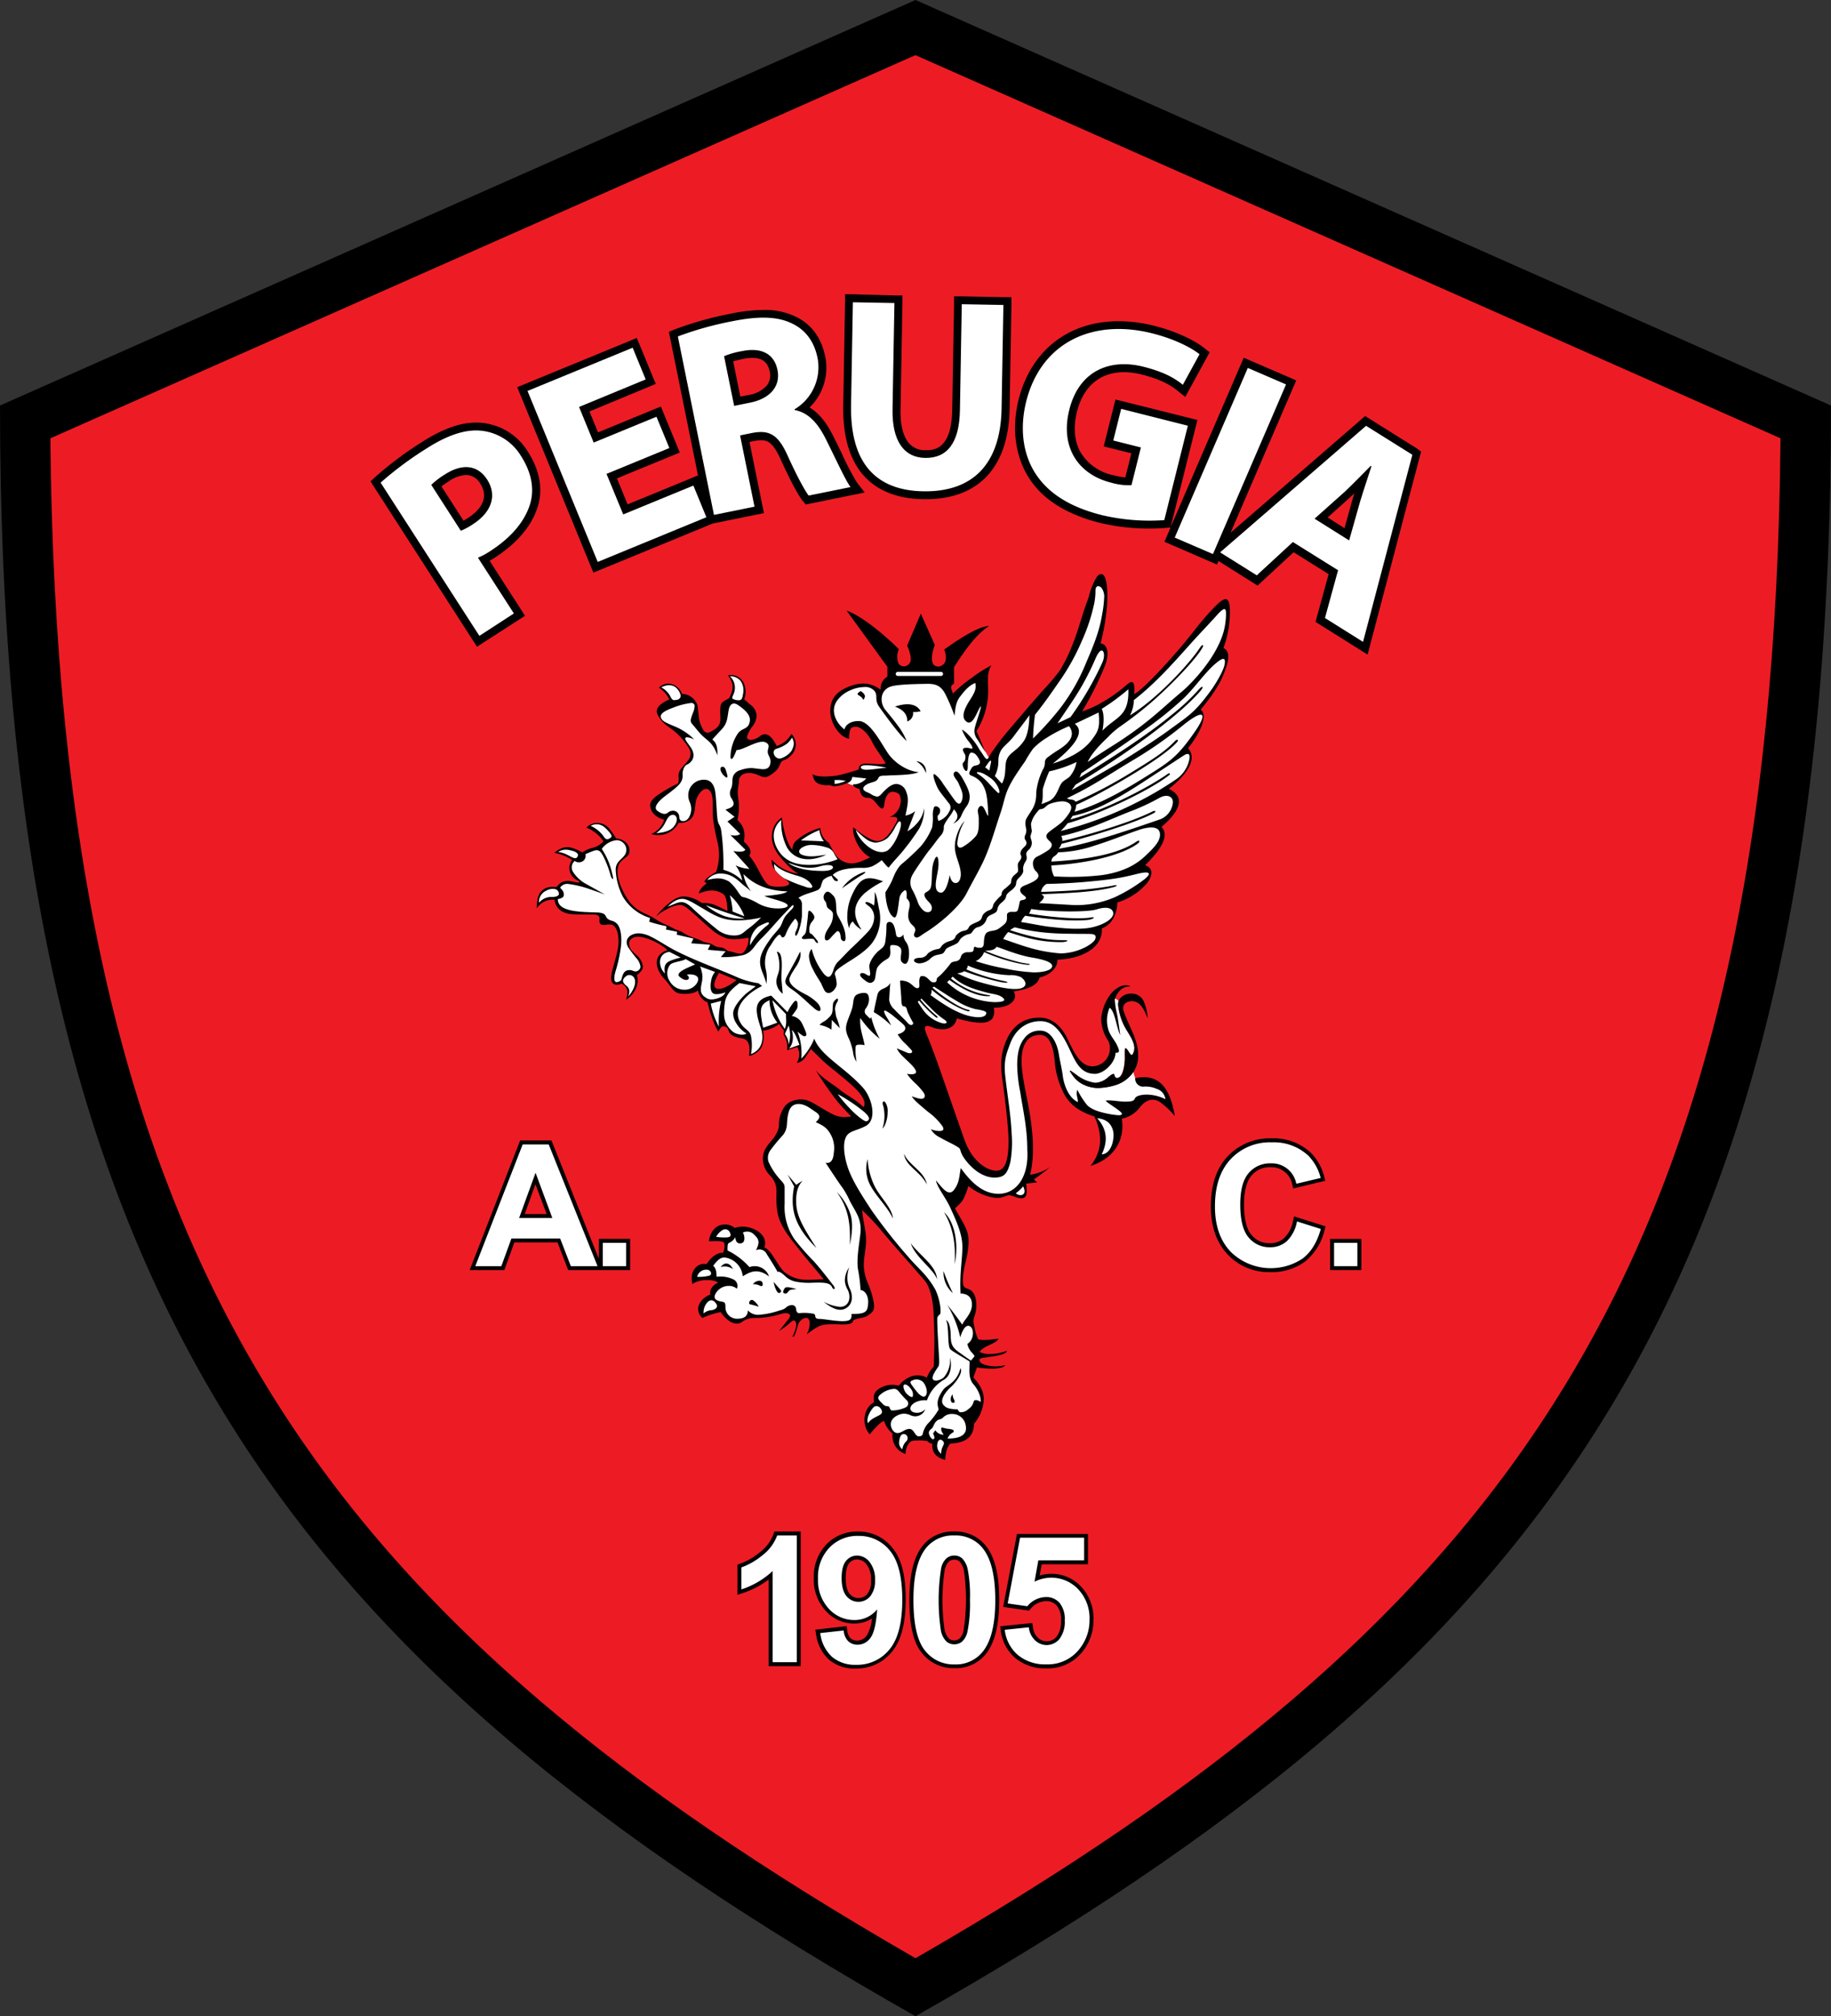 <svg id="Layer_1" data-name="Layer 1" xmlns="http://www.w3.org/2000/svg" viewBox="0 0 514.3 566"><rect x="0" y="0" width="514.3" height="566" fill="#333333" stroke="none"/><defs><style>.cls-1{fill:#ed1c24;}.cls-2{fill:#fff;}</style></defs><title>ac_perugia_1905 [Converted]</title><path d="M307.5,113.39,564.65,227.23c0,249.92-81.37,352.57-257.15,452.16C131.72,579.8,50.35,477.15,50.35,227.23L307.5,113.39" transform="translate(-50.35 -113.39)"/><path class="cls-1" d="M307.5,128.86l-243,107.57C65,294,70,343.08,79.62,386.22c9.9,44.2,24.77,82.18,45.47,116.1,19.67,32.24,44.94,61.28,77.24,88.78,28.34,24.12,61.9,47.1,105.17,72,43.27-24.9,76.83-47.88,105.16-72,32.31-27.5,57.58-56.54,77.25-88.78,20.7-33.92,35.57-71.9,45.47-116.1C545,343.08,550,294,550.46,236.43l-243-107.57Z" transform="translate(-50.35 -113.39)"/><path d="M394,295.3a29.26,29.26,0,0,0,1.81-10.15c0-3.41-.64-5-3.72-1.93-4.06,4-6,7-9.74,11.44-2,2.36-10,11.59-13.42,13.61.25-3.78-.43-4.19-2.47-2.33a39.88,39.88,0,0,1-6.06,4.33,30.39,30.39,0,0,1-6.11,2.85,92.7,92.7,0,0,0,6.18-12.23c1.82-4.3.82-6.77-1-6.85a59.82,59.82,0,0,0,1.84-11c.08-.94.38-6.66-1-8.18-.35-.39-1.26-.64-2.09.83a20.62,20.62,0,0,0-1.48,3.23c-.36,1.06-.58,2.21-.91,3-1.29,3.18-2.54,8.32-4.2,12.35a43.36,43.36,0,0,1-3.56,7.29,54.34,54.34,0,0,1-4.54,5.37l-4.2,4.79-6.37,7.47c-.84,1-2.71,3.45-4.11,5.49-.4.6-.66,1.13-.89,1.48l-.74-1.36a17.69,17.69,0,0,1-1.06-1.54,17.69,17.69,0,0,0,1.06,1.54c-.8-1.9-1.76-4.38-2.6-6.16a21.17,21.17,0,0,0,3.27-12.18c0-2.74-.35-4,.92-6.3a38,38,0,0,0-5.53,3.53,35.69,35.69,0,0,0-5.25,4.4c-.69-1.82-.78-2.16.29-2.77V300.7c3.36-5.32,6.59-9.55,9.86-11.57-2.56,0-7.5,2.91-12.63,6.62a5.38,5.38,0,0,1,.45,2.69,2.2,2.2,0,0,1-2.07,2.07c-2.81,0-1.71-4.29-1-6.06L309,285.64l-3.85,9c.55,1.15,1.47,3.71.77,4.82a2.14,2.14,0,0,1-1.53,1c-2,0-2-1.78-2-3.19a7.31,7.31,0,0,1,.42-1.64c-4.76-4.79-11.13-9.67-14.67-10.83l11.46,15.77v2.77a3.7,3.7,0,0,0-1.85,3.7c-2.36-1.73-5-2.5-9.07-.86s-5.08,4-5.12,6.86,2.23,7.17,5.29,7.74c0-3.37.84-3.34,1.93-3.36,1.41,0,3.36,1.87,4.46,4.1s2.62,4,3.89,6.18c-1.68.44-2.85.06-5.1.06-.86,0-2.51-.09-2.49,1.66a61.87,61.87,0,0,1-6.12,1.7c-1.95.22-5.26.59-6.87-.4.47,2.33,1.39,2.89,3.73,3.11.52.05.84-.14,1.26,0a3.16,3.16,0,0,0,1.13.28,10.07,10.07,0,0,0,3.52-.85l.09,0a7.68,7.68,0,0,0,1.76.7h0a3,3,0,0,0,1.74.9c.32,2.12,1.35,2.51,2.23,2.47a2.74,2.74,0,0,1,2.08,1.12c.72.8,2.34,3.25,2.61.94.31-2.73,1.51-4.63,3.86-3.29.44.25.79.76.8,2.22a5,5,0,0,1-3.2,4.46c3.41-.42,2.18,1.09,1.26,2.65-.76,1.28-2.38,4.06-4.55,4.06-2,0-4.88-2.29-6.88-3.85-.31,2.08,1.47,6.79,4.81,8.42-2.2,1-3.57,1.69-5.25,1.71a5.74,5.74,0,0,1-4.21-2,23.93,23.93,0,0,1-2.17-3.79,5.22,5.22,0,0,1-2.41-4.17,16.92,16.92,0,0,0-6.47,3.34,3.08,3.08,0,0,0-1.32,2.74c-1.28-1-2.53-5-3-9-2.83,1.85-4.35,6.42-.53,11,1,1.26,3.46,4,5.24,4.77a11.74,11.74,0,0,1-7.6-4,4.61,4.61,0,0,0,.89,2.91,8.84,8.84,0,0,0,2.59,2.38c.82.55,1.45,1.08,1.46,1.43,0,.68-1.42.92-2.87.92-2.7,0-3.21-.22-4.63-2.62-.74-1.23-1.25-2.33-2-3.65a25,25,0,0,0-1.71-2.46c.83-1.16,0-2.63-1.5-3.88.28-2.08.4-4.06-1.83-6.09a15.79,15.79,0,0,0,.43-3.93c0-1.49-.4-2.92-.33-4.25.06-1.13.32-1.87.33-2.78,0-1.42,1.24-2.25,2.72-2.24,2.42,0,3.2,1.14,4.59,1.15.9,0,2.19-1,2.78-1.52,1.76-1.45,1.15-2.72,2.48-3.21a4.79,4.79,0,0,0,1.92-1.24,4.23,4.23,0,0,0,.24-6.17,7.08,7.08,0,0,1-4.14,3.39c-1.25-2.55-2.78-4.16-4.66-2.79a4.61,4.61,0,0,1-2.55,1.09c-.68,0-1.11-.26-1.1-.91a8.66,8.66,0,0,1,1.53-2.91,5.29,5.29,0,0,0,1.15-3,4.07,4.07,0,0,0-1.76-3.08c-.68-.56-1.07-.95-1.72-1.49.93-2.32.4-7.19-4.55-6.81.79,1.51,2.31,2.85.26,6.54-2.2,1.2-2.46,1.16-2.46,3.9,0,1.63.48,3.33-1.27,4.59-2.17,1.55-2.84,1.5-3.66.06-1.62-2.85-.91-5.65-1.66-7.1a4.66,4.66,0,0,0-4.12-2.7c-.81-2.25-3.86-4.19-6.51-1.76a8,8,0,0,1,2.92,3.31c-1.78.77-4.4,2.26-3.23,4.36a9.54,9.54,0,0,0,3.07,3.37,18.93,18.93,0,0,1,5.67,5.95,2.86,2.86,0,0,1,.07,3c-.75,1.19-1.71,2-2.32,2.87a2.78,2.78,0,0,0-.62,2.33c0,2.35.21,1.23-3.24,3.31-2.5,1.5-4.74,2.83-4.77,4.42,0,2,1.59,3.53,3.94,4.16a6.44,6.44,0,0,1-3.61,4,6.39,6.39,0,0,0,7.65-3.13,4.53,4.53,0,0,0,3.43-1.07c1.54-1.55,1-4.19,1.65-5.73,1.12-2.75,3.38-3.92,4.26-1.11.43,1.34.17,5,.35,6.72a59.35,59.35,0,0,0,1.36,7.08,14.94,14.94,0,0,1-.5,7.87c-.9.55-1.76,1.13-2.37,1.58a4.3,4.3,0,0,0-1,1.25.71.71,0,0,1,.67.41c-.57.52-2.14,1.64-2.11,2.85,2.77-1.19,4.93-1.15,6.85.19.68.48,1.12,2.36,1.12,4.71a38.09,38.09,0,0,0-4.09-1.91,9.3,9.3,0,0,0-3.06-.3,9.2,9.2,0,0,0-3.63-1.68c-1.91-.47-3.22-.08-5,1.21a20,20,0,0,0-4.3,4.27,13.22,13.22,0,0,1,3.1-2.11,9.66,9.66,0,0,1,3.57-1.2c1.38,0,2.62,1.33,4.28,2.76,1.44,1.25,2.81,2.55,4.18,3.73a13.91,13.91,0,0,0,4.24,2.73c2.12.8,5.32.18,6.66,0a5.86,5.86,0,0,1-1.3,4c-.79.82-1.69.43-3.19,0-.37-.12-.87-.16-1.27-.3s-.73-.56-1.26-.77-1.33-.22-1.94-.41-1.12-.61-1.75-.86a15.36,15.36,0,0,0-1.6-.39c-.58-.16-1.21-.63-2.34-1l-2-.73a13,13,0,0,1-2.08-1.17c-.73-.36-1.82-.64-2.29-.95a37.48,37.48,0,0,0-3.39-1.6L233.82,371c-3.11-1.74-5.69-1.87-8.45-7.42-1.12-2.24-2.29-5.59-1-7.84a7.51,7.51,0,0,1,1.67-1.59c.89-.73,1.11-.91,1.11-2.08,0-1.7-1.54-3.14-3.74-3.3a24.64,24.64,0,0,0-1.79-2.61,4.31,4.31,0,0,0-6.58-.43,10.16,10.16,0,0,1,4.81,3.84,6,6,0,0,1-3,1.81,8.79,8.79,0,0,0-2.94,1.31c-3.14-1.67-5-2.29-7.85.11a13.71,13.71,0,0,1,5,2,3.71,3.71,0,0,0,1.45,5.68c.77.37.77.67.2.65s-2.22-.43-2.76-.43a3.49,3.49,0,0,0-3.2,1.68c-1.16,0-3.16-.35-4.64,1.54-.64.82-1,2.37-1,4.48a5.35,5.35,0,0,1,5-2.43,4.27,4.27,0,0,0,1.77,3.05c1.4,1,3.2,1.07,5.42,1.08h3.64c1.49,0,1.84.55,1.8,1.18-.1,1.27.07,2,1.84,1.71,1.25-.18,1.86-.05,2.23.34.61.64,1.31,1.65,1.27,4.76,0,1.94-1.25,5.76-1.78,7.85-.69,2.75-.25,4.62,2.73,3.59,1.82,1.19,1.79,2.36,1.2,4.5a7.3,7.3,0,0,0,2.86-3.47,5.23,5.23,0,0,0,.16-3.38c1.26-1.1,1.66-1.67,1.68-2.46a4.87,4.87,0,0,0-1.86-3.26c-1.17-1.1-2-1.65-2-3.3,0-1,1.07-1.8,2.37-1.81,3,0,7.33,2.55,8.42,3.82a4,4,0,0,0-2.55,1.71c-1.25,2,.14,4.78,1.58,6.23.64.64,1.78,2.22,2.14,2.67,1.06,1.31,1.73,1.61,3.68,1.61,1.39,0,3-.24,3.68-1a4.16,4.16,0,0,0,.9,2c.47.57,1.15,1.27,1.74,1.3.4,1.28.65,2.73,1.19,4A23.07,23.07,0,0,0,252.1,403c.62-1.09,1-1.5,1.35-1.52a1.54,1.54,0,0,1,1.54,1.18c.49,1.81,2.94,2.06,3.88,2.25,1.23.25,2.42,1.14,1.85,4.95a6,6,0,0,0,2.78-1.51c1.59-1.45,1.44-4.28,1.18-5.62a9.26,9.26,0,0,0,4.54-1.92,8.53,8.53,0,0,0,1.31,1.83l-.07,1.19a6.78,6.78,0,0,1,1,2.94v1.47a21.91,21.91,0,0,1,2.87-.9,4.3,4.3,0,0,1-.23,4.46,3.69,3.69,0,0,0,2.65-1.86c.23-.31,1.23-1.87,1.34-2.07,1.25,1.17,3.5,3.51,4.88,4.62,2.19,1.79,5.76,4.6,7.5,6.34a11.78,11.78,0,0,1,2.12,2.56c.18.38,1.05,1.72.31,2.81-2.28-2.32-4.83-3.3-6.77-5-1.4-1.19-5.14-3.26-6.83-5.62a105.78,105.78,0,0,0,6.13,8.84c.69.88,2.64,3,4,4.36a9.94,9.94,0,0,1-2.17.18c-2.67,0-5.21-2.14-9-4.19-2.75-1.49-6.12-.57-7.46,1.18a8.91,8.91,0,0,0-1.66,5.72,8.53,8.53,0,0,1-1.94,3.74c-1.9,2.13-2.52,3.36-2.57,5.27a6.74,6.74,0,0,0,1.9,4.59,6.13,6.13,0,0,1,1.91,4.92c0,1.35-.23,4.92.94,7.8,1.52,3.72,4.35,6.67,6.32,9.3.32.42,6,7.13,6,7.23-3.9,0-7.15.93-10.88-1.93-1.84-1.41-3.75-6.39-5.79-7,1.53-4.24-4.88-6.89-8.28-5.48a4.32,4.32,0,0,0-5.39-.1,5.76,5.76,0,0,0-1.87,3.85c.94,0,3.68-.3,4.29.43a4.75,4.75,0,0,1-.31,2.74c-.5.06-2.39-.13-4.69,3.24a3.12,3.12,0,0,0-3,.93c-1.19,1.34-1.3,2.46-1,4.65a7.45,7.45,0,0,1,4.29-1.1,5.58,5.58,0,0,1,3,.67c-1.69.82-2.52,2.19-2.18,3.38a5.84,5.84,0,0,0-2.81,2.12,3.29,3.29,0,0,0,.56,4.45,21,21,0,0,1,5.16-1.64c.71,1.23,3.52,4.34,5.87,2.84a5.46,5.46,0,0,1,3.7-1.19,25,25,0,0,0,7.21-1.1c1.7-.54,3.58-.24,2.21,1.47-.84,1.05-1.67,2.11-2.6,3.26a19.19,19.19,0,0,0,3.11-2.32c.58-.48,1.07-1,1.55-.2s-.41,3.29-.84,3.93c-.14.23.25.45.55-.23a20.92,20.92,0,0,0,.83-2.49,3.19,3.19,0,0,1,1.21-1.91c1.53-1,2.18-.12,2.18,1a6.45,6.45,0,0,1-.86,3.2c3.77-2.82,4.21-2.85,8-2.85,1.07,0,4.76.4,5-.82.16-.86,3-.82,4.07-1.55,1.93-1.32,2.12-1.75,1.68-4.33a27.87,27.87,0,0,0-1.76-5.34,13.49,13.49,0,0,1-.94-4.57c0-2.16.65-4.61.65-6.95,0-2.74-.66-4.26-1.13-8.48a61.85,61.85,0,0,1,6.05,6.51c3.36,4,8,9.13,11.51,13.23,1.72,2,2.43,6.17,2.55,9.68.07,2.11.2,4.89.2,7.21s-.08,4.74-.19,7.34a8,8,0,0,0-1.92,3.07,5.41,5.41,0,0,0-5.19,0,7.4,7.4,0,0,0-2.68,2.25,6.79,6.79,0,0,0-5.95,1.12c-.91.78-1.34,1.65-1,3.53-2.94,1.48-3.69,6.22-1.23,9,1.6-1.9,2.91-3.34,4-3.78a8.07,8.07,0,0,0,2.41,3.58,5.32,5.32,0,0,0,3.65,5.72,5.15,5.15,0,0,1,.71-2.6c.69-1.22,1.38-1.19,2.42-1.19a12.26,12.26,0,0,1,2.87.14c.53.27.7.72,1.5.74-.16,2.4,1.05,3.92,3.64,4.58.11-2.16.56-3.77,1.51-4.6,4.37-.19,6.55-2,6.57-5.54a11.24,11.24,0,0,0,2.76-7c-.05-2.05-1-4-2.93-6l1-2.79c4.32.51,7.26.4,8-.7a10.84,10.84,0,0,1-5.2.08c-1.05-.26-2.09-.68-2.08-1.56,0-.56,1.48-.6,1.88-.67,1.34-.26,5.82-.66,5.84-1.88a13.61,13.61,0,0,1-5,.93,5.9,5.9,0,0,1-2.65-.57c.78-1.7,4.87-2.35,5.26-3.76-1.44.18-4,.64-5.7.2a13.79,13.79,0,0,1-1.05-3.47c-.3-1.61-.46-1.69.12-3.34.7-2,.7-5.95-1.36-7.09-1.44-.81-2-.2-2-2.85,0-3.63,2-7.68,1.53-12-.31-2.71-2.36-5.32-3.73-8,1.07-1.08,2.05-1.77,2.66-3.29a26.41,26.41,0,0,0,1.08-3,15.89,15.89,0,0,0,6.07,3.05c3.4.83,4.33-.49,5.4-.47a8,8,0,0,1,2.08.63c3.22,1,2.95-1.24,2.7-3.87l3.05-.36-.91-.82c1.67-1.18,3.26-2.36,4.68-3.54a13.45,13.45,0,0,1-5.74,2.22c1.2-4.69,1.21-11.21-.88-21.49-.34-1.68-1.53-7.33-1.51-10.39,0-5.09,2-7.38,5.17-7.37,2.41,0,3.68,2.47,4.14,7.39a23.65,23.65,0,0,0,3.1,10,13.64,13.64,0,0,0,2.61,2.83,16.64,16.64,0,0,0,5.37,2.61,14.89,14.89,0,0,1,1.67,7.12,11.48,11.48,0,0,1-2.73,6.82c6.62-2,9.83-7.35,8.82-13.25a8.5,8.5,0,0,0,5.08-3.18c1-1.32,3.15-3.27,5.83-1.37a22.65,22.65,0,0,1,4,3.83c-1.56-9.29-5.37-11.85-11.17-10.67a11.48,11.48,0,0,1-.53-1.76,7.29,7.29,0,0,1-1.2,1.42,9.13,9.13,0,0,1-3.75,2.28,18.25,18.25,0,0,1-5,.85A9.47,9.47,0,0,1,355,418a7.85,7.85,0,0,1-3-2.24c-2-2.71-1.1-1.94.73-.62a10.88,10.88,0,0,0,5.35,2.24,6.21,6.21,0,0,0,3.71-1.74c2.35-1.9,1,.32,2.35.35s2.1-2.93,2.12-5.43c0-2.15-.16-3.48.55-2.68.86,1,1.33,2.82,2,.62.62-2-1.19-4.5-2.08-6a16.4,16.4,0,0,1-2.24-6.23,4.26,4.26,0,0,1,0-1.89,1.59,1.59,0,0,0-.94-.67c0,.08-.05.17-.07.24a5.78,5.78,0,0,1,2-3,4.18,4.18,0,0,1,2.5-.63c-1.74-.92-3.95.11-5.55,2a13.23,13.23,0,0,0-2.77,7,11.47,11.47,0,0,0,1.59,5.65,4.23,4.23,0,0,1,.85,2.76,5,5,0,0,1-4.83,5c-2.39,0-3.84-1.78-5-3.7-.85-1.46-1.59-3-2-3.83-1.52-3.39-4.25-6.17-7.94-6.14-5.73,0-8.68,3.75-10.13,8.61-1,3.3-.56,7.13-.11,10.23.38,2.63,1.55,11.83,1.54,15.82,0,5.5-1,8.31-3.4,8.32-2.09,0-6.57-1.93-9-8.76-2.2-6.2-5.43-15.58-7.68-21.91-.71-2-2.08-5.63-3-7.8-.51-1.18-.91-2.88,1.41-1.89,2.59,1.11,6.36,1.13,7.18-2.41,7.66,2.23,11.16,1.51,10.35-3,4.54.12,7-2.39,5.57-4.58,4.6-.63,6.84-2,7.28-3.88,3.13-.77,5.17-2.89,5-5,8.21-.37,12.88-4.2,12.48-8.78,2.58-1,4.21-3.48,4.38-7.3a17.89,17.89,0,0,0,8.37-5.46c1.35-1.78,2-4.1-.57-5,5.22-5.09,6.66-8.7,4.58-10.73,5.77-4.9,6.46-8.63,2.07-10.7,5.66-4.4,7.9-8.69,5.41-11.41,3.83-4.78,5.55-9.5,3.51-10.81,3.36-4,5.62-7.53,6.66-10.48C395.34,299.31,396.18,296.35,394,295.3Z" transform="translate(-50.35 -113.39)"/><path class="cls-2" d="M292.61,427.69c.74.47,1.26.73,1.73.05.36-.52-.27-1.29-1.12-2.09a44.46,44.46,0,0,0-7.59-5.11,45.5,45.5,0,0,0,3.62,4.22A23.06,23.06,0,0,0,292.61,427.69Z" transform="translate(-50.35 -113.39)"/><path class="cls-1" d="M252.29,391c1.66,0,4-1.73,4.94-2.48l-4.92-2C251.51,387.78,249.8,391,252.29,391Z" transform="translate(-50.35 -113.39)"/><path class="cls-2" d="M248.88,469.82a2.61,2.61,0,0,0-2.71,2,11.87,11.87,0,0,0,3.43-.33C250.54,471.16,250,469.82,248.88,469.82Z" transform="translate(-50.35 -113.39)"/><path class="cls-2" d="M274.91,406.69c-.8-2.07-1.3-3.45-2.16-4.18.6,2.25.34,3.89-.76,5.24Z" transform="translate(-50.35 -113.39)"/><path class="cls-2" d="M270.8,403.67a4.94,4.94,0,0,1,1.06,3,8.9,8.9,0,0,0,0-5.38Z" transform="translate(-50.35 -113.39)"/><path class="cls-2" d="M267.3,394.15a20.2,20.2,0,0,0,3.49,8.08c.63-1.54.29-2.76.34-4.15Z" transform="translate(-50.35 -113.39)"/><path class="cls-2" d="M243.26,387c1.49,1.13-.08,2.41-2.1.52-1.39-1.3,3.81-3,4.43-3.4l-2.66-1.5c-1,.72-3.65.73-4.4,1.65a3.92,3.92,0,0,0-.11,4.48,4.64,4.64,0,0,0,4.14,2.47,4,4,0,0,0,3.38-1.6C247.63,387.21,244.89,386.7,243.26,387Z" transform="translate(-50.35 -113.39)"/><path class="cls-2" d="M238.61,383.11a17.49,17.49,0,0,1,2.93-.9l-3.18-1.62c-3.56.54-3,4.52-1.23,6.08C236.83,384.86,237,383.8,238.61,383.11Z" transform="translate(-50.35 -113.39)"/><path class="cls-2" d="M260,392.26c.49-.41,2-1.5,2.62-2l-4.56-.91c-2.71,2.08-3.86,3.47-4.15,5.82-.43,3.46-.36,5.46,2.19,7.76.87.79,3,1.26,3.92.58a8.19,8.19,0,0,1-2.94-3,5,5,0,0,1-.79-2.72C256.3,396.1,258.58,393.46,260,392.26Z" transform="translate(-50.35 -113.39)"/><path class="cls-2" d="M247.66,387.47c0,1.49-.44,2.47-.46,3.55s.33,1.93,1.94,2.74c1.23.61,4.57-.32,4.93-1.8a6.71,6.71,0,0,1-2.44.51c-.92,0-1.38-.32-1.63-1.41a7.49,7.49,0,0,1,.11-2.37,4.64,4.64,0,0,1,1.1-2.45L247,384.69A9.24,9.24,0,0,1,247.66,387.47Z" transform="translate(-50.35 -113.39)"/><path class="cls-2" d="M250,395.12a21.86,21.86,0,0,0,2.29,6.5,23.05,23.05,0,0,1,.63-7.26Z" transform="translate(-50.35 -113.39)"/><path class="cls-2" d="M358.52,427.29c2.81,3.06,3.08,6.45,1.29,10.17,2.81-.18,3.56-4.46,3.27-6.21C362.82,429.66,361.86,427.6,358.52,427.29Z" transform="translate(-50.35 -113.39)"/><path class="cls-2" d="M314.88,517.67c-.75-.48-1.2.49-1.25,1.05a2.83,2.83,0,0,0,1.09,2.78,4.13,4.13,0,0,1,.36-1.88C315.43,518.88,315.85,518.28,314.88,517.67Z" transform="translate(-50.35 -113.39)"/><path class="cls-2" d="M303.31,516.52a4.75,4.75,0,0,0-.41,2.21,2.45,2.45,0,0,0,.91,1.52,3.7,3.7,0,0,1,1.12-2.28,1.19,1.19,0,0,0,0-1.71A1,1,0,0,0,303.31,516.52Z" transform="translate(-50.35 -113.39)"/><path class="cls-2" d="M335.67,448.37c1.13,1,3.34.67,2.07-1.94A11.58,11.58,0,0,1,335.67,448.37Z" transform="translate(-50.35 -113.39)"/><path class="cls-2" d="M300.9,509.33a8.71,8.71,0,0,0,3.89-.89,1.1,1.1,0,0,0,.65-1,1.3,1.3,0,0,0-.22-.78,26.32,26.32,0,0,1-2-2.16c-.56-.67-.93-1.22-1.75-1.23a6.55,6.55,0,0,0-4.07,1.83c-1,.94.34,1.73,1,2.52a1.67,1.67,0,0,0,1.17.52C300.49,508.08,300.16,509.32,300.9,509.33Z" transform="translate(-50.35 -113.39)"/><path class="cls-2" d="M317.87,510.32a3.42,3.42,0,0,0-2.58.95c-.67.84-1.39.17-2.35,1.61-.24.36-.53,1.15-.7,1.34-.37.43-.91.58-1,1.36a2.59,2.59,0,0,0,.69,1.52c.54.63,1.07.2.81-.52-.08-.21-.19-.54-.3-.81a6.23,6.23,0,0,0,.61-.89,2.83,2.83,0,0,0,2.35,1.27c-.47-.77-.79-1.07-.62-2,.61,0,1.16.28,1.74.33.36,0,1.73.18,1.72.59s-.21.42-.45.59a3,3,0,0,0-1.27,1.56c2.39,0,5.78-.44,5.07-3.76A3.78,3.78,0,0,0,317.87,510.32Z" transform="translate(-50.35 -113.39)"/><path class="cls-2" d="M255.34,459.34a1.41,1.41,0,0,0-1.26-.87c-1,0-2.19,1.34-2.57,2.13a15.77,15.77,0,0,0,2.67.17C255.34,460.76,255.92,460.44,255.34,459.34Z" transform="translate(-50.35 -113.39)"/><path class="cls-2" d="M292.07,475.56a44.87,44.87,0,0,0-.75-6c-.48-3.54.77-8.9.77-11,0-3.27-1.33-4.86-3-7.95a24.43,24.43,0,0,0-2-3.66c-.76-.94-4.22-6.19-4.84-7.17,2,.47,2.24-1.93,2.31-2.86a7.88,7.88,0,0,0-1.23-5.63c-.94-1.45-1.92-2-3.85-2.89,1.84-1.59.81-2.31-.38-3.09s-2.64-2-4.44-2c-2.24,0-2.82,1.82-3.11,3.82-.25,1.75.07,3.1-1.23,4.84a51.13,51.13,0,0,0-3.46,4.16,3.65,3.65,0,0,0-.65,3.38,18.52,18.52,0,0,0,3.15,4.85c.78.94,1.4,1.3,1.38,2.5,0,.3,0,4.06,0,4.45a16,16,0,0,0,2.79,10,73.49,73.49,0,0,0,5.51,6.26c1.93,2.17,3.77,4.57,5.3,6.55,1,1.23.11,1.51-.28.62-.63-1.4-2.52-1.33-5.46-1.27a19.56,19.56,0,0,1-4.45-.24,6.17,6.17,0,0,1-2.87-1.25c-.26-.22-2.08-2.08-2.5-1.48-.26-.6-1.93-3.3-3.08-5.07a2.22,2.22,0,0,0-3-1.06c1.06-2.21.93-3-.47-4.34a2.66,2.66,0,0,0-3.24-.6c.47.52.8,2.56-.23,2.91-1.24.41-1.83-.42-1.86-1.66A4.11,4.11,0,0,1,255.7,462c-.9.51-1,.21-1,2.41a20.31,20.31,0,0,1,6.16,4.69,4.25,4.25,0,0,1,5.51,2.63c-3.44-2.65-5.63-1.05-7.4-.07a5.84,5.84,0,0,0-4.78-5.22c-1.39-.2-2.23.59-3.51,2.28.84.7.94,2,.94,3.09a8.39,8.39,0,0,1,4.6.68,2,2,0,0,1,1.1,2.67,3.44,3.44,0,0,0-2.27-.79,4.21,4.21,0,0,0-3.82,2.41c-.65,1.48.88,1.85,1.82,2,1.13.15,1.07.67,1.07,1.93a3.27,3.27,0,0,0,3.36,2.88c1.23,0,2.92-.31,2.93-2.35a3.85,3.85,0,0,0,3.27,1.23,22.81,22.81,0,0,0,5.57-1.18c1.92-.46,1.72-.95,2.6-1.32,1.08-.46,1.89-.11,2.05.6s.11,1.45,1,1.45a13.53,13.53,0,0,1,4,.18c.89.34-.14,1.42,1.58,1.43,1.2,0,4.44.64,6.51.63,1.84,0,2.72-.32,2.51-2,2.18-.06,4.1,0,4.5-1.63C294.82,477.16,293.09,475.52,292.07,475.56Z" transform="translate(-50.35 -113.39)"/><path class="cls-2" d="M295.47,508.71c-1.12,1.43-1.82,3.15-1.31,4.21,1.36-2.12,4.46-2,3.87-3.55C297.56,508.13,296.34,507.61,295.47,508.71Z" transform="translate(-50.35 -113.39)"/><path class="cls-2" d="M248.22,480.34a4.35,4.35,0,0,0-.25,1.76,3.92,3.92,0,0,1,2.27-.93c1-.11,1.89-.78,1.34-1.69C250.41,477.58,249,478.45,248.22,480.34Z" transform="translate(-50.35 -113.39)"/><path class="cls-2" d="M308.34,504.59c.59.54,1.57,1.42,2.15.39s-.26-3.29-1.19-3.88a2.69,2.69,0,0,0-2.15-.4c-1.16.41-1.42.55-.53,1.73A23.16,23.16,0,0,0,308.34,504.59Z" transform="translate(-50.35 -113.39)"/><path class="cls-2" d="M304.23,502.17c-.34.28.06,1.62.63,2.29s1.55,1.36,1.85,1a2.33,2.33,0,0,0-.24-1.78C305.66,502.35,304.7,501.79,304.23,502.17Z" transform="translate(-50.35 -113.39)"/><path class="cls-2" d="M264.71,401.91l4-1.44a10.15,10.15,0,0,1-2.22-6.3C263.54,395.48,263.74,397,264.71,401.91Z" transform="translate(-50.35 -113.39)"/><path class="cls-2" d="M275.6,353.33c2.22.91,4.93.23,6.85,0-1.63.74-4.51,1.82-7.39.93a6.46,6.46,0,0,1-4-3.71,15.53,15.53,0,0,1-1.27-7c-2.72,2.38-2.67,5.87-.64,8.86,1.91,2.8,4.84,3.77,8.46,3.78a21.4,21.4,0,0,0,8-1.6,18.13,18.13,0,0,1-1.12-1.87,3.21,3.21,0,0,0-2.08-1.47,14.28,14.28,0,0,0-4.32-.66,5,5,0,0,0-2.38.69C274.51,352,274.57,352.9,275.6,353.33Z" transform="translate(-50.35 -113.39)"/><path class="cls-2" d="M280.5,346.42a22.61,22.61,0,0,0-5.18,2.89l6.44.26A6.36,6.36,0,0,1,280.5,346.42Z" transform="translate(-50.35 -113.39)"/><path class="cls-2" d="M284.21,356.58c-.35-.42-1.84-.5-3.51,0-3.53,1-6.32,0-9-1,2.2,1.74,5.94,2.31,9.84,2.31C283.84,357.88,284.66,357.12,284.21,356.58Z" transform="translate(-50.35 -113.39)"/><path class="cls-2" d="M269.7,326.28a5.92,5.92,0,0,0,3-2.15c.82-1.64.77-2.4.12-3.69a6.53,6.53,0,0,1-1.41,1.71,9.88,9.88,0,0,1-3,1.45C266.81,324.13,268,326.74,269.7,326.28Z" transform="translate(-50.35 -113.39)"/><path class="cls-2" d="M299.29,352.34c1.36-.58,3.27-3.61,4-6.63.27-1.13.08-1.76-.24-1.75s-.65.54-1.18,1.46a11.39,11.39,0,0,1-2.22,3.2,5.79,5.79,0,0,1-3.5,1.31,5.33,5.33,0,0,1-2.72-1.16,22.09,22.09,0,0,1-2.68-2.4C291.53,349.38,296.11,353.68,299.29,352.34Z" transform="translate(-50.35 -113.39)"/><path class="cls-2" d="M299.43,328.94a27.4,27.4,0,0,0-5.86-.73c-2.08,0-1.76,1.27.07,1.27S297.55,329,299.43,328.94Z" transform="translate(-50.35 -113.39)"/><path class="cls-2" d="M288.31,333.22a7.68,7.68,0,0,0,1.76.7,1,1,0,0,1-.17-.34,4.89,4.89,0,0,0,3.77-1.66l-3.93-.43A1.91,1.91,0,0,1,288.31,333.22Z" transform="translate(-50.35 -113.39)"/><path class="cls-2" d="M266.07,373c.42-.39.39-.94-.49-.55a17.12,17.12,0,0,0-2.13,1,6.22,6.22,0,0,0-2.4,5.28A18.31,18.31,0,0,1,266.07,373Z" transform="translate(-50.35 -113.39)"/><path class="cls-2" d="M284.9,333.45a9.25,9.25,0,0,0,2.65-.69l.37-.15a10.07,10.07,0,0,0-3-.23c-.44.05-.13.09-.11.43S284.58,333.38,284.9,333.45Z" transform="translate(-50.35 -113.39)"/><path class="cls-2" d="M278.19,362.62c.55-.18.37-.65-.42-1.54-1.23-1.37-3.78-1.94-4-2-1.79-.6-4.28-1.3-6-3.17a4.83,4.83,0,0,0,.28,1.68,8.84,8.84,0,0,0,2.59,2.38,43.1,43.1,0,0,0,5.81,2.32A3.92,3.92,0,0,0,278.19,362.62Z" transform="translate(-50.35 -113.39)"/><path class="cls-2" d="M302.52,303.14h12.15a.57.57,0,1,0,0-1.14H302.52a.57.57,0,1,0,0,1.14Z" transform="translate(-50.35 -113.39)"/><path class="cls-2" d="M256.56,307.81c-.36,1-.77,1.55-.35,1.78a3.52,3.52,0,0,0,1.67.37c.8,0,1-.53,1.19-1.8a4.64,4.64,0,0,0-.71-3.64,3.77,3.77,0,0,0-3-1.29A4.39,4.39,0,0,1,256.56,307.81Z" transform="translate(-50.35 -113.39)"/><path class="cls-2" d="M219.7,347.91c.66,1,1,1.37,1.94.8.55-.34.68-.58.18-1.29A10.24,10.24,0,0,0,220,345.5a3.32,3.32,0,0,0-3.74-.27A9,9,0,0,1,219.7,347.91Z" transform="translate(-50.35 -113.39)"/><path class="cls-2" d="M226.38,387.3c-1.39,1-1.32,1.83-.08,2.83s.76,2.18.51,3c1.54-1.7,2.64-4.24,1.41-5.57A1.53,1.53,0,0,0,226.38,387.3Z" transform="translate(-50.35 -113.39)"/><path class="cls-2" d="M253.54,370.46a15,15,0,0,0,6,.77c-3.79-1.14-7.43-2.39-10.95-3.74A19.24,19.24,0,0,0,253.54,370.46Z" transform="translate(-50.35 -113.39)"/><path class="cls-2" d="M212.69,353.55c.15-.55-.65-1.05-1.37-1.26-1.66-.48-2.71-.61-4.2.26a8.06,8.06,0,0,1,2.39.72C211.13,354.05,212.29,355,212.69,353.55Z" transform="translate(-50.35 -113.39)"/><path class="cls-2" d="M207,363.41c-.45-.63-2-.7-3.19,0a3.49,3.49,0,0,0-2.07,3.4,4.54,4.54,0,0,1,3.69-1.62C207.18,365.15,207.81,364.55,207,363.41Z" transform="translate(-50.35 -113.39)"/><path class="cls-2" d="M245,368.49c1.38,1.32,4,3.59,6.49,5.59a7.53,7.53,0,0,0,5.07,1.92c2.07,0,2.48-.78,3.79-1.77a29.18,29.18,0,0,0,3.77-3.27c-2.63.62-6.89,1.22-10.2.38-2.74-.7-4.73-2.13-6.67-3.22-1.74-1-3.81-2.39-5.2-2.4-1.2,0-2.54.56-4.12,2.17C241.24,366.63,242.06,365.63,245,368.49Z" transform="translate(-50.35 -113.39)"/><path class="cls-2" d="M239.36,342.13c-1.24,0-1.76,1.5-2.26,2.4a7,7,0,0,1-2.42,2.71c1.4,0,3.72-.45,4.76-1.61C241.12,343.76,240.45,342.09,239.36,342.13Z" transform="translate(-50.35 -113.39)"/><path class="cls-2" d="M238.59,308.78c.63,1.3.82,1.23,1.92,1.06a1.22,1.22,0,0,0,1.05-1.12,3.93,3.93,0,0,0-.94-1.89c-1-1.28-2.83-1.42-4.52-.47A6,6,0,0,1,238.59,308.78Z" transform="translate(-50.35 -113.39)"/><path class="cls-2" d="M235.08,341.07c1.47,1,2.27.95,2.88.44a2.24,2.24,0,0,1,1.69-.52,1.76,1.76,0,0,1,1.49,1.68c0,.85.45,1.23,1.08,1.23,1.57,0,2.27-2.07,2.28-3.3,0-2-.83-2.15-.83-4a4.34,4.34,0,0,1,4.61-4.31c1.05,0,2.37.6,2.88,2.9.35,1.58.43,5.18.64,7.45.26,2.77.83,1.81,1.16,4.12a71.21,71.21,0,0,1,.58,10.81,11.71,11.71,0,0,1,5.28,3,10.34,10.34,0,0,0-1.86-4.27,10.13,10.13,0,0,0,3.9,1l-4.52-5c1.63.27,2.94.29,3.37-.37l-4.19-4.12c1.44.25,2,.17,2.75-.31L254.68,344l2-1.31-2.56-2c1.47-.57,3.17-.89,1.76-3.09a2.63,2.63,0,0,1-.22-2.75c.63-1.22.19-2.55.66-3.66a3,3,0,0,1,2-1.61,9.68,9.68,0,0,1,2.9-.58c1,0,2.61.32,3.48.32,1.62,0,2.06-1,2.07-2.24,0-1.07-.76-1.66-.78-2.66s.79-1.76-.37-2.51c-1.55-1-4.52.84-6.8,1.67a5.17,5.17,0,0,1-1.6.38,13.43,13.43,0,0,1-.88,2c-.36.64-.83.72-.8-.25a12.2,12.2,0,0,1,2.06-6.41c1.23-1.72,3-1,3.36-3.49.29-1.87-1.82-3.48-3.29-4.49s-2.37-.15-2.65,1.4c-.37,2-.31,3.53-1.74,5.16-.83.95-1.77,1.88-2.85,3.12,1.18.89,1.51,2.22,1.41,4.46-1.16-3.64-2.94-4.2-4.55-5.87-.91-.95-1.55-1.86-2.56-3-.72-.79-.19-1.8.22-3a5.25,5.25,0,0,0,.52-2.17.93.93,0,0,0-1-.69,20.16,20.16,0,0,0-5.1,1.34c-3.28,1.2-3.88,2.13-3.14,3.23s3.34,1.7,5.45,2.89a16.54,16.54,0,0,1,3.65,2.76c-1.51-.64-2.23-.71-2.46-.41s.34,1.06,1.35,2.45c1.59,2.17.89,3.8-.31,4.7-.3.24-.88.35-1.27.94a3.93,3.93,0,0,0-.54,2.49c0,1.74-1.07,2.74-2.82,4.13-1,.82-2.29,1.69-3.15,2.48S233.72,340.14,235.08,341.07Z" transform="translate(-50.35 -113.39)"/><path class="cls-2" d="M269.94,366.49c-1.66-.61-4-1.11-4.87-1.59,3.27-.23,5.75-.59,6.44-1.27-5.18-.17-9.31-1.77-12.33-4.87a10.07,10.07,0,0,0,2.18,4.87c-.77-.67-2-1.57-2.74-2.25-1.85-1.74-3.45-2.75-5.82-2.76a4.57,4.57,0,0,0-3.79,1.81c2.23-.56,4-.81,6.15.45a12.52,12.52,0,0,1,2.55,3c1.13,1.61.86,1.14,2.12,1.53a17.92,17.92,0,0,1,3.07,1.37,11.43,11.43,0,0,0,5.9,1.63C271.38,368.44,273,367.6,269.94,366.49Z" transform="translate(-50.35 -113.39)"/><path class="cls-2" d="M255.34,364.69a20.92,20.92,0,0,1,.79,4.58l3.3,1.34A14.49,14.49,0,0,0,255.34,364.69Z" transform="translate(-50.35 -113.39)"/><path class="cls-2" d="M328.25,329.71c.15-.91.24-1.3.41-2.07.26-1.08-.24-.77-.7-.13-.19.27-.66,1-.9,1.29Z" transform="translate(-50.35 -113.39)"/><path class="cls-2" d="M371.94,360.12c2.89-2.46-.63-1.79-1.95-1.46-1.68.41-3,.74-4.76,1.07-2.81.53-6.11.88-10.06,1.23-3,.27-6.55.47-10.87.57a3.1,3.1,0,0,0-1.53,2.23c9.87-.26,15.42-.87,20.17-1.75a3.15,3.15,0,0,1,1-.13c.2.07-.05.35-.81.55-6.05,1.59-14.71,1.7-20.23,2,.2.27.61.4.66.7s-.3.93-1.36,1.78l9.71.55a27.07,27.07,0,0,0,11.56-2.2A44.64,44.64,0,0,0,371.94,360.12Z" transform="translate(-50.35 -113.39)"/><path class="cls-2" d="M355.55,379.11c2.19-1.27,2.54-2,2.54-2.66,0-1-1.1-.88-3.63-.9-2.87,0-7.25-.09-8.06-.17a56.73,56.73,0,0,1-11-1.67,4.91,4.91,0,0,0-1.33.8c6.58,2.16,10.81,2.8,14.46,2.8,1,0,1.56,0,1.62.15s-.62.4-1.72.41c-6.15,0-10.07-1.31-14.91-2.83a11.76,11.76,0,0,0-1.39,1.94c3.7,1.31,6,2.08,7,2.35a41.08,41.08,0,0,0,9.16,1.7A15.93,15.93,0,0,0,355.55,379.11Z" transform="translate(-50.35 -113.39)"/><path class="cls-2" d="M362.82,369.05c-.43-.67-1.55-1.27-4.51-.36s-14.45.6-18.31-.14a6.67,6.67,0,0,1-.61,1.31c4.05.7,12.29,1.67,16.77,1.17.73-.09,1.24-.24,1.4-.06s-.78.59-1.82.69c-5.18.45-12.45-.42-17.43-1.2a4.56,4.56,0,0,0-1.14,1.77c2.67.39,5.34,1,7.82,1.31,3.76.41,8.79,1,12.42.1C361.37,372.65,363.83,370.65,362.82,369.05Z" transform="translate(-50.35 -113.39)"/><path class="cls-2" d="M376.17,347.51c-.18-2.65-3.87-1.86-6.2-1.05-4.48,1.55-7.08,2.71-12.66,4.47a34.24,34.24,0,0,1-9.75,1.72c-.6,1.23-1.8,1-1.89,2.61,7.91-.47,18-1.58,23.8-5.55,1.1-.75,1.19,0,.39.54-5.5,3.95-17,5.76-24.2,6.08a6.88,6.88,0,0,0,.76,3.08,76.65,76.65,0,0,0,13.48-.36c5.94-.87,9.61-2.92,12.32-5.54C374.15,351.64,376.31,349.66,376.17,347.51Z" transform="translate(-50.35 -113.39)"/><path class="cls-2" d="M375.88,337.45a61.46,61.46,0,0,1-8.46,3.88c-5.49,2.17-11.69,5.19-19,6.76a1.86,1.86,0,0,1,.28,1.4c8-1.89,19.13-5.21,25.19-8.21,1.16-.58,1.25,0,.55.36-4,2.2-15.11,5.93-25.93,8.63a3.84,3.84,0,0,1-.78,1.38c8.11-1.3,17.88-4.6,28.58-8.29a5.64,5.64,0,0,0,3.49-4.77C379.8,337,378.16,336.12,375.88,337.45Z" transform="translate(-50.35 -113.39)"/><path class="cls-2" d="M332.83,327.93c.2-2.22,1.59-3,2.82-4.07A11.51,11.51,0,0,0,338,321.3c1.17-1.81,1.46-5,1.5-7.14-1.37,1.94-3,4-4.36,5.85s-2.74,2.66-3.55,3.92a5.64,5.64,0,0,0-.81,3,9.08,9.08,0,0,1-1,4.31l2,2.12C332.8,331.46,332.63,330.07,332.83,327.93Z" transform="translate(-50.35 -113.39)"/><path class="cls-2" d="M357.07,321c1.5-2.06,2.37-3,1.87-7.6l-6.69,3.19c2.77,2.06.56,5.83-6.19,11.15C350,326.55,354.52,324.46,357.07,321Z" transform="translate(-50.35 -113.39)"/><path class="cls-2" d="M355.24,299.89c1.53-3.67,3.79-8.46,4.67-13.95a33.12,33.12,0,0,0,.6-5.13,4.1,4.1,0,0,0-.79-2.41c-.65-.68-1.64-.75-1.67.77a17.67,17.67,0,0,1-.55,4.5,50.66,50.66,0,0,1-3.24,9.56,62.1,62.1,0,0,1-5.69,10.48c-2.53,3.64-4.63,6.75-7.5,10.32a65.44,65.44,0,0,0-.56,6.67,90.76,90.76,0,0,0,7.44-8.25A54.51,54.51,0,0,0,355.24,299.89Z" transform="translate(-50.35 -113.39)"/><path class="cls-2" d="M345.82,384.9c.47-1.08-1.3-2-5.7-2.72-4.05-.69-8.69-2.71-9.86-3-.7,1.25-2.56.93-3.15,1.16a65.54,65.54,0,0,0,9.91,3.24s1.23.26,2.09.35,1,.67-2.56-.08a50.22,50.22,0,0,1-9.78-3.19,4.47,4.47,0,0,1-2.36,2.54,58.21,58.21,0,0,0,7.9,2,49.1,49.1,0,0,0,8.25,1.15C343,386.4,345.37,385.91,345.82,384.9Z" transform="translate(-50.35 -113.39)"/><path class="cls-2" d="M382.83,325.48c-1.85,1.2-4.11,2.7-6.47,4.24-7.37,4.81-16.39,11.11-24.71,12.7a8.69,8.69,0,0,0-.64,1c8.83-2.24,21.69-8.78,27.31-12.76.6-.43.86,0,.44.31-5.19,4.18-19.85,11.16-28.52,13.52a15.22,15.22,0,0,1-2,2.19,101.06,101.06,0,0,0,21.19-7.92,94.49,94.49,0,0,0,11.33-6.64A9,9,0,0,0,384,328C384.72,326.11,384.9,324.14,382.83,325.48Z" transform="translate(-50.35 -113.39)"/><path class="cls-2" d="M325.05,330.13c-.41,0-.4.31,0,.53a14,14,0,0,1,2.05,1.62c1.16,1.13,2.38,2.57,3.39,3.52.57.55.78,0,.36-1.06a6.63,6.63,0,0,0-2.12-2.82C327.82,331.24,326.15,330.13,325.05,330.13Z" transform="translate(-50.35 -113.39)"/><path class="cls-2" d="M359.8,296c-.55,0-1.2,1-1.79,2.38a75.11,75.11,0,0,1-4.45,8.71c-1.43,2.42-4.39,6.7-6.18,9.35l3.66-1.74a88.63,88.63,0,0,0,9-15.46C360.79,297.41,360.39,296,359.8,296Z" transform="translate(-50.35 -113.39)"/><path class="cls-2" d="M360,318.51c3.8-3.93,7.57-3.92,7.28-11.63a59.92,59.92,0,0,1-7.47,5.5C360.36,313.42,360.56,315.63,360,318.51Z" transform="translate(-50.35 -113.39)"/><path class="cls-2" d="M336.82,390.9c2.39-.52,1.67-2.3.26-3.22a6.78,6.78,0,0,0-3.24-.53,33.09,33.09,0,0,1-11.65-2.71,2.23,2.23,0,0,1-.4,1.09,57.29,57.29,0,0,0,8.5,2.81c.75.19,1.51.34,2.26.5,1.52.32.74.64-1.34.19a72.08,72.08,0,0,1-10-3,4.25,4.25,0,0,1-2,.57,36.48,36.48,0,0,0,7.38,2.79C329.94,390.3,334.54,391.4,336.82,390.9Z" transform="translate(-50.35 -113.39)"/><path class="cls-2" d="M331.83,393.32c-1.12-.82-2.68-.86-4.21-1.27-3.25-.87-6.9-1.83-9.67-4.5l-.5.51a21.21,21.21,0,0,0,10.21,4.62c1.17.17,1.13.42-.18.36-2.77-.13-6.21-1.52-10.46-4.55l-.64.65a20.75,20.75,0,0,0,3.14,2.43,21,21,0,0,0,10,3.14C331.85,394.72,333.28,394.38,331.83,393.32Z" transform="translate(-50.35 -113.39)"/><path class="cls-2" d="M327.38,397.71c0-.62-2.43-.91-3.19-1.08a17.61,17.61,0,0,1-5-2.17c-2.26-1.31-4.47-2.81-6.5-4.1l-.43.27c2.73,2.39,7.22,5.52,9.9,6.19,1,.24.54.6-.14.4-3-.91-7-3.49-10-6a2.82,2.82,0,0,1-.29,1.53c1.52,1,5.42,4.1,9.74,5.53C324.53,399.26,327.43,399.21,327.38,397.71Z" transform="translate(-50.35 -113.39)"/><path class="cls-2" d="M375.22,419.05a7.54,7.54,0,0,0-3.5-.63,2.22,2.22,0,0,1-2.5-2.41,11.48,11.48,0,0,1-.53-1.76,7.29,7.29,0,0,1-1.2,1.42,9.13,9.13,0,0,1-3.75,2.28,18.25,18.25,0,0,1-5,.85A9.47,9.47,0,0,1,355,418a7.85,7.85,0,0,1-3-2.24c-2-2.71-1.1-1.94.73-.62a10.88,10.88,0,0,0,5.35,2.24,6.21,6.21,0,0,0,3.71-1.74c2.35-1.9,1,.32,2.35.35s2.1-2.93,2.12-5.43c0-2.15-.16-3.48.55-2.68.86,1,1.33,2.82,2,.62.62-2-1.19-4.5-2.08-6a16.4,16.4,0,0,1-2.24-6.23,4.26,4.26,0,0,1,0-1.89,1.59,1.59,0,0,0-.94-.67c0,.08-.05.17-.07.24a21.58,21.58,0,0,0,.62,4.09c.44,2.35.59,3.85.92,5.92-1.07-2-1.46-6.7-3-7.67a8.91,8.91,0,0,0-.17,6.67c.81,1.77,1.57,2.41,2.24,3.8.8,1.67.8,2.24-.41,2.16,0,2.75-3.26,5.9-5.77,5.92-5.35,0-6-5.68-9.05-10.49-1.61-2.58-3.44-4.28-6.24-4.3-3.87,0-7,2.25-8.51,6.27-.94,2.53-1.89,4.57-1.43,8.87.6,5.64,1.57,10.78,1.83,16.48a32.31,32.31,0,0,1-.36,7.9c-.85,3.36-1.76,4.39-4.51,4.39s-5.86-1.86-8.27-5.16c-1.64-2.26-.93-2.67-1.79-3.27-1.35-.93-3.5-1.82-5.2-2.83a5.93,5.93,0,0,1-2.57-2.29c1.34.48,4.45,1.08,3.25-.87a17.48,17.48,0,0,0-4-4c-2.1-1.76-3.94-3.24-4.61-4.38,1.38.43,2.87,1.07,3.48.4.36-.41.07-1.15-.09-1.35a17.7,17.7,0,0,0-2.25-2.59,17.42,17.42,0,0,1-2.49-2.77c2.24.33,3.27-.07,2-1.71-1.36-1.79-4-3.47-4.84-5.45l3,1.25c.78.3,1.81,0,1-.9-.19-.2-1.21-1.31-1.51-1.57a12.21,12.21,0,0,1-2.26-2.72c2.3-.64,2.59-1.82,1.62-2.74-1.16-1.09-1.87-1.6-2.91-2.48a12,12,0,0,0-1.93-1.32c-1.16-.58-.24,1.13,0,1.51a18.35,18.35,0,0,1,1.38,2.55,23.69,23.69,0,0,0-4.87-3.76c.34-1.92.67-3.24,1-4.75s1.44-1.65,2.45-2.22a2.82,2.82,0,0,0,1.18-1.19c0,.28-.12,1.59-.13,1.86L300.1,394a4.2,4.2,0,0,0,1.43,2.71c.9,1,3,2.92,3.74,3.8,1,1.15,1.74.43,1.54-.05a32.11,32.11,0,0,1-1.59-3.14c-.19-1-.44-1.42-1-1.42-.78,0-.68-1.8-.72-2.5-.09-1.48-.26-3-.33-4.76,3.22,0,3.62,2.15,4.87,2.15.65,0,.57-.68.53-1.41s0-2,.73-2c1.69-.05,2.14,1.79,3.24,1.78,1.36,0,.52-.83,1.27-1.44.26-.21.56-.47.91-.79a29.66,29.66,0,0,0,2.68-3.13c.47-.58,1.52-.41,2.14-.81.81-.51.62-1.31,1.07-1.69a2.13,2.13,0,0,1,1.63-.6c1.35,0,1.41-.2,1.55-.56s0-.81.3-.94.26.27,1.6.26c.63,0,.95-.42,1-1.25.07-1.33.18-2.5.83-3,.85-.61,1.92-.41,3-.92a10.3,10.3,0,0,0,1.77-1.32c1.53-1.1.51-2.68,1.13-3.27a1.59,1.59,0,0,1,1.09-.33c.92,0,1.51.16,1.78-.68a13.88,13.88,0,0,0,.36-1.51c.19-1.06.2-1,1.14-1.18,1.28-.29.55-.95.19-1.21-1.45-1-1.39-2.12-.12-2.69,2-.89,5.68-2,3.5-4.1a2.87,2.87,0,0,1-.86-2.05,2.07,2.07,0,0,1,1.24-2.13,23.82,23.82,0,0,0,3.23-1.89c1.5-1.3.52-2.11.13-2.47-.86-.78-1.22-1.49-.28-2.35s3.3-2.31,4.26-3.41c1.52-1.73,2.2-2.83,2.16-3.69-.06-1.06-1.18-1.66-2.53-1.67a11.27,11.27,0,0,0-3.68.8c-.49.17-1.18,1-1.67,1.22s-1,.13-1.21.42a11.52,11.52,0,0,0-1.05,1.3,7.07,7.07,0,0,0-1.16,2.6,13.52,13.52,0,0,0,.24,1.9c0,.52-.42,1.29-.36,1.78.09.83.52,1.2.3,2.15a2.56,2.56,0,0,1-.82,1.44c-1.54,1.39.18,1.77-1,3.46a4.17,4.17,0,0,0-.59,1.77c.07.67.32,1.23-1.21,2.7-1.06,1-.46,1.43-1,2.34a5.62,5.62,0,0,1-1.38,1.33c-2.12,1.64-.2,1.38-2.51,3.28-1.42,1.17-.83,2.06-1.53,2.63-.9.73-2.16.74-2.61,1.91a3.11,3.11,0,0,1-1.25,1.76,3.43,3.43,0,0,1-1.32.56c-1.25.42-1.37,1.64-2.13,1.87a4.72,4.72,0,0,0-2.6,1.35c-.36.46-.51,1-1,1.28-.85.57-2.09.89-2.86,1.41-.5.33-.55,1-1.06,1.37s-1.4.33-2.41.72a4.84,4.84,0,0,0-1.44,1.07,4.84,4.84,0,0,1-2.82,1.07c-1.74-.06-2.36-1.57.35-1.57a2.4,2.4,0,0,0,2-1.17,5.6,5.6,0,0,1,2.91-1.29c.8-.16.72-.63,1.29-1.17a4.74,4.74,0,0,1,1-.69c.9-.45,2.28-.48,2.6-1.59.17-.58,1.22-1.29,1.65-1.46,1.12-.43,1.65-.15,2.14-1.26.31-.69,1.81-1.16,2.57-1.55,1.27-.64.89-1.28,1.44-2a3.69,3.69,0,0,1,1.65-1.15c1.35-.55.82-1.13,1.44-2.06a14.34,14.34,0,0,1,1.91-2.06c.36-.35-.16-.81.85-1.75a20.65,20.65,0,0,0,1.83-1.62c.31-.38-.09-1.16.77-2.11.64-.71,1.29-.91,1.34-1.55,0-.46-.09-1.12-.09-1.56,0-.95,1-1.32,1-2.3,0-.23-.26-.62-.26-.88,0-1.53,1.74-2,1.71-2.95,0-.75-.53-.89-.53-1.54,0-.81.44-.79.49-2.17a14.93,14.93,0,0,1-.27-1.59,3.33,3.33,0,0,1,.22-1.49c1.52-2.69,2.89-3.59,2.82-7.51a19.26,19.26,0,0,1,1.87-6.36,3.64,3.64,0,0,0,.56-1.78,1.8,1.8,0,0,1,.65-1.56,35.77,35.77,0,0,1,3-2.08c2.5-1.54,5.34-3.89,3.13-6.77a40.73,40.73,0,0,0-6.44,3.37,18.38,18.38,0,0,0-3.65,2.95,33.25,33.25,0,0,0-2.2,3.47c-1.63,2.37-3.88,5.45-5,8.21-.84,2-1.19,4.13-1.94,6.32-1.44,4.21-2.69,8.82-4.55,13-1.42,3.16-3.45,6.54-4.95,9.52-1.9,3.78-7.49,8.57-11.66,11.14-1,.61-1.82,1.36-2.36,1.36a.75.75,0,0,1-.71-.43c-.31-.43.29-1.13.29-1.69s-.4-1-.87-1.42a3.39,3.39,0,0,1-1.1-2.94c0-1.84,1.17-2.91-.45-4.53-.14-.14.38-3.14-.9-2A3.14,3.14,0,0,0,303,365.4c-.36,2.37-.62,5.91-1.51,5.52-1.77-.77-2.44-5.14-2.44-7,0-.11.84-1.28,1.54-2.68.56-1.11.93-2.36,1.55-3.37a8.29,8.29,0,0,1,1.28-1.75,64.51,64.51,0,0,0,5.67-5.28,19.23,19.23,0,0,0,3.07-5.14,14.81,14.81,0,0,0,.21-3.18,6.27,6.27,0,0,1,.33-2.5c.38-.68,1.71,0,1.71.78s-.14,1-.53,1.42,0,1.43.05,1.63a5.1,5.1,0,0,0,3.09-2.74,1.84,1.84,0,0,0-.3-2.4c-.71-1-2-2.5-2.7-3.59s-2.19-5-1.07-4.34a9.48,9.48,0,0,1,2.33,2.7c.67.9,2.08,3,3.3,4.63.67.89,1.42,1.43,1.92.06.65-1.77-.2-3.2-.87-4.81-.49-1.19-2-2.31-1.19-3.19s2,1.24,2.53,2.18c1.05,1.89,1.74,3.37,1.75,4.72a4.62,4.62,0,0,1-1,2.85,11.89,11.89,0,0,0-1.3,2.32,4.15,4.15,0,0,1-2.38,2.34q2.34-1.87.24-4a10.74,10.74,0,0,1-1.13,1.89c-.82,1.12-1.71,2.39-1.71,3.06a3.16,3.16,0,0,1-.93,2.5c-1.07,1.24-1.58,2.12-3.27,4.19-.54.65-4,5.6-4.46,6.55a4.23,4.23,0,0,0,0,4.7,23.25,23.25,0,0,1,1.44,3.39,5.72,5.72,0,0,0,1.71,2.28c.84.55,2.17.47,2.17-.88,0-.92-.76-1.52-1.35-2.19s-1.19-1.7-.25-2.22c1.34-.74,1.44-1.1,1.57-3.7.09-1.73-.05-3.76.9-5.7.61-1.22,1-.23,1,1.43,0,1.88-.76,4.11-.79,5.91,0,1,.23,2.16,1.5,2.19,1.47,0,2.33-4.22,2.41-4.95.38,1.78,1.05,2.25,1.69,2.24,1.12,0,1.44-1.5,1.44-2.43,0-2.65-1.69-5.07-1.67-7.81s1.53-6.06,2.74-7.13a15.06,15.06,0,0,0-2.05,6.15c0,1.22.61,1.55,1.49,1.1a14.73,14.73,0,0,0,3.69-3c1-1.15.85-3.37.85-5.08,0-.72-.45-2-.16-2.65s.58-.78.87-.78c.85,0,1.38,2.35,1.94,2.81,0-1-.09-2.55-.18-3.52-.24-2.75-.59-4.11-1.72-5.79a6.51,6.51,0,0,0-2.81-2c-.7-.32-.9-.57,0-2.06.52-.9,1.15-.65,1.88-1,.89-.42.48-1.22,0-2s-1-1.41-1.91-1.41-1,3-1,3.77c0,2.73-1.34.78-1.43-.39-.07-.94.78-.34.78-2.39,0-.61-1.24-1.79-.45-2.24a2.69,2.69,0,0,1,1.72.06c.79.2.89,0,.43-.82s-1.25-1.65-1.39-1.93a11.93,11.93,0,0,1-1.29-2.54c1.63.88,3.84,3.68,4.66,5.18.41.73,1,1.44,1.32,2,.83,1.33,1.12,1.31,1.53.67l-.75-1.36c-1-1.24-1.57-2.46-2.44-3.75a3.9,3.9,0,0,1-.83-2.44c.06-1.39,1.55-4.83,1.88-6.9-1,.86-2.15,5.81-4.1,4.38-1.6-1.18-.53-3.41.19-4.77,1-1.9,2.9-3.82,2.27-6.08-2.05.77-3.6,3-4.22,3.77-1.24,1.59-1.34,3.2-1.61,5.42a47.68,47.68,0,0,0-2.32-5.55c-1.31-2.88-2.89-3.44-5.4-3.4-4.6.07-9.28.2-10.78,1-2.62,1.4-2.3,4.61-.93,6.29,1.13,1.39,2.38,2.87,3.47,4.38a18.38,18.38,0,0,1,2.52,4.37c-2.22-1.88-6.52-7.93-7.65-9.51-1.46-2.05-.38-3.05-1.27-4.39a3.35,3.35,0,0,0-3-1.24,9.87,9.87,0,0,0-3.85.89,8.84,8.84,0,0,0-3.64,2.76c-2.29,3-.29,6.56,1.94,8.25.19-.91,1.25-2.36,4-2.36,3.3,0,6.37,6.45,8.43,9.34,1.53,2.12,4.92,4.73,8.43,5-1.55.71-4.75.8-6.78.88-1,0-2.22.11-2.89.11-2,0-1.35.76-2.24,1.4-.68.49-1.69.5-2.67,1.07-.43.25-1,.65-1,1.16,0,.79,1.5,1.12,2,1.44a4.24,4.24,0,0,0,1.87.81c.75,0,1.17-.71,2.16-1.69s2.15-1.88,3.36-1.86a3.09,3.09,0,0,1,2.67,2.19c.82,2,.45,3.52-.2,6.69a5.67,5.67,0,0,0,2.72-1.25l-2.17,5.65a8.54,8.54,0,0,0,2.41-1.93,8.29,8.29,0,0,0,2.32-4.59,11.47,11.47,0,0,1-1.41,5.74,61.91,61.91,0,0,1-4,5.58c-1.53,2-3.16,3.5-4.57,5.39-.54-.18-1.47-1.6-2-2.06a12.44,12.44,0,0,1-2.67,1.72,7.09,7.09,0,0,1-3,.42c-2.9,0-6.44.33-8.06,2,.15.18.8.71.86.78.19.24.8.6.54.84s-.74.07-1-.2a4.39,4.39,0,0,1-.7-1.18,5.15,5.15,0,0,0-2.4,1.2,11.09,11.09,0,0,0-.55,1.43,1.85,1.85,0,0,1-1.23,1.48c-1.79.73-3.5,1-5.17,2.08a2.09,2.09,0,0,1,1,2c0,.7,0,2.45,0,3.06a17.16,17.16,0,0,1-1.14,4.85c-.71,1.5-1,.33-.53-.59a4.87,4.87,0,0,0,.58-2,2,2,0,0,0-.82-1.48c-.31.38-.95,1.17-1.18,1.55a14.87,14.87,0,0,0-1.44,2.76c-.27.86-1,1.36-1.37.49s-1.26.39-1.36.48c-.62.62-1.33,2-1.9,2.72a8.42,8.42,0,0,0-1,6.23,9.89,9.89,0,0,1,.15,4.1c-.35-2.11-1.75-3.91-1.75-6.24s1.7-4.72,2.95-6.47c.91-1.27,2-2.32,2.64-3.24s.73-2,1.6-3.16c.45-.59,1.19-1.31,1.72-1.87.78-.81.55-1.42.07-1s-1.68,1.72-1.92,2c-2,2-4.42,5-6.66,7.17s-2.44,3.85-5.09,4.69a25.76,25.76,0,0,1-6.32.58l1.33-1.63-5-.42.69-1.43-5.35-.4.63-1.33-4.66-1.08.07-.84-3.12-.61.12-.93a42.74,42.74,0,0,1-4.84-1.27l.23-1.06a13.38,13.38,0,0,1-7.64-6,17.94,17.94,0,0,1-2-7.52c0-3,3-3.09,3-5.67a2.77,2.77,0,0,0-2.74-2.63,5.82,5.82,0,0,0-4.17,2.46,19.68,19.68,0,0,1,2.84,6.6c0,.12.65,2.2.18,1.81s-.57-1.16-.81-1.9a28.13,28.13,0,0,0-1.8-4.48c-1.29-2.43-1.92-1.84-5-.57a1.81,1.81,0,0,1-1.84,2.28,1.7,1.7,0,0,1-1.17-.38,2.38,2.38,0,0,0-.47,3.09,10,10,0,0,0,3.33,3.19c1.47.82,4.26,2.39,5.67,3.16-.42-.17-3.24-1.15-4.24-1.49a29.69,29.69,0,0,0-6.13-1.49,2.36,2.36,0,0,0-2.26,1.06c.55.65,1.16,1,1,2.27-.08.62-1.3.86-1.65.94,0,3.52,5.84,3.57,11,3.74,2.88.1,2.14,1.17,3.11,1.85s1.33.25,2.43,1.24,1.49,3.63,1.21,6.31a42.08,42.08,0,0,1-1.54,7.14c-.53,1.81-.69,4.09,1.59,2.48.47-1.71.74-2.86,2.42-2.85.7,0,1.07.39,1.54.38a1.45,1.45,0,0,0,1.47-1.3,4.59,4.59,0,0,0-1.2-2.47,38.22,38.22,0,0,1-2.29-3.07c-1.21-2.17.57-3.85,3-3.86a8.17,8.17,0,0,1,3.32.91c2.25,1.08,4.26,2.52,6.64,3.77,5.29,2.77,11.57,5,17,7.35a23.87,23.87,0,0,0,6.68,2l1,.76c-3.06,1.44-8.45,5.35-6.34,9.82,1.26,2.64,2.7,2.18,3.22,4.22a13.57,13.57,0,0,1,0,5.08c3.09-1.21,3.85-4.16,2.68-7.6-1.8-5.3-1.65-7.77,3-8.82l4.57,4.65a13.29,13.29,0,0,1,1.82-2.87c1.13-1.26,1.19,1.36.83,1.93a21.11,21.11,0,0,1-1.44,2,3.9,3.9,0,0,1,2.95,2.24c.22.52,1.37,2.76,1.11,3.18-.54.86-1.69-.46-2.45-1a16.58,16.58,0,0,1,1.06,7.57,17.51,17.51,0,0,0,3.65-5.63c1.73,4.8,8.83,8.28,13.74,13.86,2.49,2.84,4,8.93.69,10.68-2.78,1.47-4.85,1.28-5.67,3.4s-.23,5.48.58,8c1.2,3.74,4,8.08,6.84,12.38a152.47,152.47,0,0,0,10.4,13.15c1.49,1.78,3.18,3.29,4.63,5a24.26,24.26,0,0,1,2.83,4.06,16.5,16.5,0,0,1,1.42,5.38c0,.83.11,1.41-.46,1.74a1.6,1.6,0,0,0-.44.68c-.09,1.23.16,5.49.35,8.86.14,2.47.34,4.3-.07,4.89-.9,1.31-2,2.91-1.48,3.61s2.32.09,3-.57a7.59,7.59,0,0,0,1.77-5.66c.35,1.29.67,4.92-1.68,6.28a10.69,10.69,0,0,0-4.8,5.81,5.86,5.86,0,0,0-3.34.6c-2,1.14-1.66,2.89.57,2.89a3.17,3.17,0,0,0,2.29-1,3,3,0,0,1-4.06,1.72,5.08,5.08,0,0,0-1.81-.48c-1.54,0-3.81,1.15-3.81,2.95,0,1.22.82,2.52,1.94,2.5s2-1.15,3.3-1.16,1.53,2.09,2.62,2.08c.76,0,1.11-.31,1.19-1A6.45,6.45,0,0,1,311,513a19.4,19.4,0,0,0,3-3.93c-.16-1-1.06-2.29,1.32-5.59.91-1.27,3.74-1.83,4.81-6,.83,1.18-1.4,4.15-2.76,5.33-.93.82-3.35,3.5-2,5,.67.73,1.24,1.13,4,1.23.12.37.38.8.83.8a3,3,0,0,0,2.13-.87,3.49,3.49,0,0,0,1.48-2c.12-.91,1.4-.5,2,0,.16-1.68-1-3.83-2-4.93-1.54-1.77-1.12-4.14-1.12-6.46-1.38-.91-5.19-3-5.5-3.54-.77-1.29-.21-6.31-1.1-8.07,1.06.46,1.31,3.06,1.31,4.5,0,2.72.84,3.5,2.69,4.79,1.24.86,1.59,1.2,3,2.07l1-1.22c-.35-.75-.94-1.09-1.25-1.64a4.5,4.5,0,0,1-.76-1.82c1.82-1.15,1.88-3.8,1-4.71-.43-.47-1.12-.65-1.9.36a8.1,8.1,0,0,0-1.1,2.55,30.78,30.78,0,0,0-3.65-9.16c1.49,1.82,2.87,3.68,4.21,5.57.42-1.26,2.69-3.05,2.71-5.59s-1.69-3.13-3.19-3.16c-.31-5.43.48-9.32.51-12.95s-1.57-7.14-3.43-11.21c-1.19-2.63-3.67-5.7-4-7.58,1.77,2,3.55,4.79,5.16,2.53,1.47-2,1.39-3.82,1.81-6,2.11,2.84,5.58,7.27,10.69,7.22s8.48-4.95,8-12.39c0-6.07-1.17-10.93-2-16.28a41.11,41.11,0,0,1-.84-7.72c.06-2.41.29-5.16,2.12-7.41a5.2,5.2,0,0,1,4.45-2c3.08,0,4.68,3.84,5.09,6.35.34,2.13.91,4.44,1.15,6.34.44,3.34,2.09,6.45,4.24,7.35.05-1.18-.62-1.89-.15-3.45a22.33,22.33,0,0,0,2.78,4.34c1.39,1.39,4,2,5.14,2.25a23.89,23.89,0,0,0,3.61.56c1.8,0,.72-.89,0-1.44-1.28-1-3.23-2.11-3.55-2.66,1.3-.26,3.84.29,5.35.28,1.34,0,2.53,0,2.84-.88.22-.66,1.65-1.08,3.24-1.09a12.08,12.08,0,0,1,5.33,1.29A3.51,3.51,0,0,0,375.22,419.05Z" transform="translate(-50.35 -113.39)"/><path class="cls-2" d="M392.51,299.08c-3.42,2.6-6.2,7-9.77,10.42a106.14,106.14,0,0,1-11.24,9c-5.56,4-11.59,8.05-17.46,12a10.24,10.24,0,0,1-.46,1.18c8.28-5.06,18.3-11.39,25.91-17.64a59.28,59.28,0,0,0,7.6-7.11c.94-1.12,1.57-.9.47.38-6.1,7.13-21,17.91-35.12,26.37-.32.5-.69,1-1.08,1.52,1.92-1,9.23-5.34,12-6.9s11.57-7.17,15.08-9.76c6.18-4.54,7.41-5,12.16-11.5.39-.52,3.15-4.59,3.7-7C394.61,298.51,394.35,297.68,392.51,299.08Z" transform="translate(-50.35 -113.39)"/><path class="cls-2" d="M387.25,295.43c.4-.59.76-1.05.94-.92s.13.33-.31,1.05c-1.8,3-8.17,9.8-14.14,15a103.91,103.91,0,0,1-8.94,6.9,24.27,24.27,0,0,0-3.38,3c-2.28,2.15-4.59,4.64-5.56,6.85,2.49-1.7,4.64-3.09,6.53-4.27,10.42-6.52,14.24-10.77,19.94-15.5,1.45-1.2,9.47-8.68,11.74-16.93a19.94,19.94,0,0,0,.65-4.93c0-1.86-.56-1.87-3,.89-1.74,1.93-4.8,5.12-7.54,8.19-5.1,5.71-9.57,10.64-15.34,15.16a9.94,9.94,0,0,1-1.09,4.28C375.53,309.43,384.27,299.86,387.25,295.43Z" transform="translate(-50.35 -113.39)"/><path class="cls-2" d="M313,398.79a36.81,36.81,0,0,1-4.49-4.51l-.37.33a24.39,24.39,0,0,0,1.93,2.85,9.8,9.8,0,0,0,4.84,3.14c1.12.3,2.06-.08.57-1.06a24.58,24.58,0,0,1-4-3.48c-.67-.66-1.78-1.71-2.28-2.35l-.32.27a32.86,32.86,0,0,0,4.46,4.51C314,399,313.7,399.39,313,398.79Z" transform="translate(-50.35 -113.39)"/><path class="cls-2" d="M344.76,338.39c2.3-1,2.65-3.38,3.66-5,.61-1,2-1.4,2.61-2.26a8.77,8.77,0,0,0,1.71-3.83,34.77,34.77,0,0,1-7.68,2.63,39.64,39.64,0,0,0-1.79,4.91c-.11,1.36.13,2.84-.39,4.27C343.52,338.9,344.3,338.58,344.76,338.39Z" transform="translate(-50.35 -113.39)"/><path class="cls-2" d="M383.24,316.51a116.38,116.38,0,0,1-15,10.49c-8,4.81-11,7.05-18.21,10.48a2.93,2.93,0,0,0,1.25.38,1.75,1.75,0,0,1,1.25.6,128.55,128.55,0,0,0,14.69-7.67c7.41-4.52,10.24-6.35,13.19-9.39.63-.64,1.06-.28.62.24-4.24,5-23.59,15.76-28.36,17.65a6,6,0,0,1-.52,2c7.93-2.39,15.13-6.76,22-11.09,5.22-3.28,7.25-5,11.08-10.35C389.62,313.82,389,312.07,383.24,316.51Z" transform="translate(-50.35 -113.39)"/><path d="M278.32,369.47c-.2-.22-.86-.73-.94-.09-.09.81-.12,1.46-.25,2.5-.2,1.45-.17,1.85-.39,3s-1.13,1.15-1.13,1.86,3.07-.28,3.49.47c.18.33.52.89.81.9s.26-.33-.15-.86-.82-1-1.25-1.49-.82.06-.83-1.42a3.29,3.29,0,0,1,.78-2.26C279.28,371.12,279.35,370.63,278.32,369.47Z" transform="translate(-50.35 -113.39)"/><path d="M310.43,330.42a2.87,2.87,0,0,0-2.72-3.33A6.17,6.17,0,0,1,310.43,330.42Z" transform="translate(-50.35 -113.39)"/><path d="M275.09,380.53c-1,2.09-2.4,4.53-3.53,6.6s-.71,2.7,1.37,4.1c2.28,1.53,4.42,3.84,6.27,5.35,2.08,1.68,2.11-.43.44-1.95-2.16-1.94-3.22-2.07-4.92-3.14-1.41-.89-2.55-1.86-2.66-3.05-.07-.81,1.3-2.83,2.08-4C274.83,383.36,275.5,381.76,275.09,380.53Z" transform="translate(-50.35 -113.39)"/><path d="M295.7,377.55a11.64,11.64,0,0,0,1.63-8.73c-.35-1.29-.61-4.05-1.3-5a16,16,0,0,1-.19,3.79,5.52,5.52,0,0,0-1.9-1c-1.41,0,.35,1,.77,1.42a4,4,0,0,1,1.19,2.81,6,6,0,0,1-1.47,3.79c-.71.86-3.21,3.33-4.83,4.83-1,.9-3.24,3.36-4.11,4.16a6.14,6.14,0,0,0-1.09,2.25c-.49,1.31-1.16,2.8-2.83.65a18.89,18.89,0,0,1-3.24-6.75,3.23,3.23,0,0,0-.75,2.13,8.73,8.73,0,0,0,1.14,3.63c.68,1.46,1.57,2.71,2.29,3.94a20.86,20.86,0,0,0,1,2.09c1.29,1.64,3.34-.55,3.36-1.93a10.65,10.65,0,0,0-.52-2.71c-.21-.95,1.5-2,3.33-3.21C290.64,382.17,294.1,380.06,295.7,377.55Z" transform="translate(-50.35 -113.39)"/><path d="M303.67,383.46c1.8,1.88,2.35-1.88,1.85-4.11-.4-1.75-1.36-1.69-1.43-3.64-.5,1-1.82,1-2,.26-.23-1.06-.45-3.77-1.86-3.77-1,0-.88.81-.9,2s-.18,2.61-.27,3.3c-.22,1.75-.89,1.95-2,2.88-.86.73-2.68,2.95-2.53,4.54.11,1.22.86,3.22-.89,2-1.31-.89-2.59-.11-.86,1.27,1.21,1,2.05,1.61,3,.63.56-.55.42-2,.86-3.48.28-.91,1.78-2.14,2.86-2.73,1.89-1,.16-3.85,1.31-3.92,2-.12,2.71.83,2.71,1.52C303.59,381.4,303,382.76,303.67,383.46Z" transform="translate(-50.35 -113.39)"/><path d="M284.38,364.8c-.79-.8-1.6-1.7-2.37-.55a1.71,1.71,0,0,0,0,2c.77.81.21,1.64,1.14,2.28.77.52,1.17.91,1.17,1.54a5.89,5.89,0,0,1-.86,3.22c-.45.82-1.42,1.94-1.43,3.22,0,.67.21.9.52.88.57,0,1-.59,1.52-1.18.37-.42.83-.86,1.11-1.15.79-.78,1.25.24,1.32,1.53,0,.83,1.36,1.71,1.36.15,0-2.56-1.16-4.41-2.21-6.32C284.84,369,285.71,366.12,284.38,364.8Z" transform="translate(-50.35 -113.39)"/><path d="M294.74,399.35c-.35-.33-.67-.66-1-1a1.31,1.31,0,0,1-.3-1.74,4.55,4.55,0,0,0,1-2.43,3.3,3.3,0,0,0-.14-1.22,1.1,1.1,0,0,0-1-.83,4.31,4.31,0,0,0-2.44.57c-.95.73-.74,2.14-1.09,3.48s-1.06,2.86-1.43,4c-.58,1.74-.5,2.83.5,4.87a17.17,17.17,0,0,1,1.11,3.67,6,6,0,0,0,1,2.75,16.9,16.9,0,0,1-.28-4c0-.42.1-.81.89-.81a6.57,6.57,0,0,1,1.65.12c-.35-1.91-.94-3.48-1.16-5.23a10.75,10.75,0,0,1-.06-2.39,26.48,26.48,0,0,0,5.46,5.83,23.93,23.93,0,0,1-2.38-6.05Z" transform="translate(-50.35 -113.39)"/><path d="M292.13,307.39c-.14.08-1.21.64-.82,1s1.18.58,1.5,1.47a1.63,1.63,0,0,0,.47-.88C293.35,308.23,292.64,307.79,292.13,307.39Z" transform="translate(-50.35 -113.39)"/><path d="M299.66,425.65a4.25,4.25,0,0,0-.65-2.8c-.27-.37-.61-.33-.71,0a2.34,2.34,0,0,0,.18,1.14,11.56,11.56,0,0,1-.26,6.2C299,429.56,299.69,427.4,299.66,425.65Z" transform="translate(-50.35 -113.39)"/><path d="M294.05,438.79a9.86,9.86,0,0,0,1.11,7.95c1.77,3,4.59,5.66,6,8.71-.25-3-3.53-5.88-5.1-9A19.76,19.76,0,0,1,294.05,438.79Z" transform="translate(-50.35 -113.39)"/><path d="M284,399.73l2.25,2.3a17.19,17.19,0,0,0-1-3.14c-.08-.28-.24-1.36-.35-2.19a4,4,0,0,1,.61-2c.41-.7.27-1.38-.46-.67a2.78,2.78,0,0,0-.67.9,11.17,11.17,0,0,0-.16,1.91c-.12,1.17-.21,1.45-1.65,2.76-.58.52-1.66.94-2,1.5a8.9,8.9,0,0,1,3.33,1.34Z" transform="translate(-50.35 -113.39)"/><path d="M318,476.4a52,52,0,0,1-2.62-6.19A7.64,7.64,0,0,0,318,476.4Z" transform="translate(-50.35 -113.39)"/><path d="M317.39,506.07c0,.55.15,1.12.64,1.13.71,0,.49-.52.16-1.18a2.62,2.62,0,0,1-.25-1.22A2,2,0,0,0,317.39,506.07Z" transform="translate(-50.35 -113.39)"/><path d="M315.5,453.66c2.74,4.56,3.32,9.5,3,14.63C319.71,462.53,318.51,456.43,315.5,453.66Z" transform="translate(-50.35 -113.39)"/><path d="M364.15,416c-1.38,0,0-2.25-2.35-.35a6.21,6.21,0,0,1-3.71,1.74,10.88,10.88,0,0,1-5.35-2.24c-1.83-1.32-2.77-2.09-.73.62a7.85,7.85,0,0,0,3,2.24,9.47,9.47,0,0,0,3.78.82,18.25,18.25,0,0,0,5-.85,9.13,9.13,0,0,0,3.75-2.28,8.08,8.08,0,0,0,2.51-6.14c0-4.25-2.61-8.07-4.06-12.23-.59-1.69.5-2.89,2.26-2.88,2.34,0,3.39,2.13,4.47,4.83a14,14,0,0,0-1.07-4.7,3.72,3.72,0,0,0-3.5-2.27,4,4,0,0,0-3.4,1.65,3.45,3.45,0,0,0-.18,2.34,16.4,16.4,0,0,0,2.24,6.23c.89,1.48,2.7,4,2.08,6-.69,2.2-1.16.36-2-.62-.71-.8-.54.53-.55,2.68C366.25,413,365.67,416,364.15,416Z" transform="translate(-50.35 -113.39)"/><path d="M289.43,365.16a14.73,14.73,0,0,0-1.09,5.35,9.34,9.34,0,0,0,.55,3.54,2.57,2.57,0,0,1,1-2,6.61,6.61,0,0,0,2.44,2.32c-1.66-2.64-3.35-6.3.85-10.2a25.76,25.76,0,0,1,5.21-3.36C293.56,359,291.78,359.79,289.43,365.16Z" transform="translate(-50.35 -113.39)"/><path d="M268.55,389.9a4.38,4.38,0,0,0,1.66,2.46c-.12-1.3-.21-2.28-.33-3.63-.08-.86,0-2.14.05-3.51.08-2.29-.06-4.62-1.38-4.66a10.75,10.75,0,0,1,.69,4.47C269.24,386.82,268.05,387.9,268.55,389.9Z" transform="translate(-50.35 -113.39)"/><path d="M306.17,462.4c1.28,4,6.48,7.27,7.4,10.15C313.34,468.58,308.59,465.82,306.17,462.4Z" transform="translate(-50.35 -113.39)"/><path d="M292.87,358.25a13.49,13.49,0,0,0-2.32,1.1,12.2,12.2,0,0,0-3.71,3.43c1.18-.87,4.91-3.39,5.56-3.73S294.07,357.87,292.87,358.25Z" transform="translate(-50.35 -113.39)"/><path d="M304.28,437.24c.34,3.56,4.51,4.84,6.43,8.67C310,442.11,305.48,440.46,304.28,437.24Z" transform="translate(-50.35 -113.39)"/><path d="M285.39,448c3,4.26,3.93,8.15,3.67,14.91.59-3.06.9-5.73.29-8.2A15.67,15.67,0,0,0,285.39,448Z" transform="translate(-50.35 -113.39)"/><path d="M301.72,311.75c2.33.84,3.53,2.2,3.47,4.17a2.42,2.42,0,0,0,1.62-2.66,6.41,6.41,0,0,0,2.13-.21C307.83,311,305.32,310.55,301.72,311.75Z" transform="translate(-50.35 -113.39)"/><path d="M262.88,473.09a2.44,2.44,0,0,0-1.06.81,3.41,3.41,0,0,1,1.6.25c.74.35,1.31.52,1.13-.52C264.4,472.78,263.48,472.84,262.88,473.09Z" transform="translate(-50.35 -113.39)"/><path d="M270.83,474.94c-.3.37-.8,1.25-.28,1.49.71.32,1-.18,1.36-.62.51-.65,1.85-.35,2.07-.58C273.13,475,271.24,474.43,270.83,474.94Z" transform="translate(-50.35 -113.39)"/><path d="M288.36,472a8.5,8.5,0,0,1,.53-2.84,6.25,6.25,0,0,0-1.22,3.83,5.85,5.85,0,0,0,.77,2.44c1,1.93.59,4.79-2.16,4.84a12.52,12.52,0,0,1-4.58-1.45c2.53,2.07,4.45,2.65,5.88,2,2.35-1,2.48-3.66,1.42-5.77A7,7,0,0,1,288.36,472Z" transform="translate(-50.35 -113.39)"/><path d="M275.85,444.85A16.23,16.23,0,0,0,274,446l-2.44-2.87,1.87,3.32a17.46,17.46,0,0,0-.42,3.86c-.06,4.83,2.09,8.92,6.67,13.42-3.64-5.68-5.63-8.92-5.69-12.78C273.91,448.81,274.22,446.35,275.85,444.85Z" transform="translate(-50.35 -113.39)"/><path d="M254.49,330.46c-.17-.55-.39-1.8-1.11-1.83-1.17,0-.65,1.52.21,2.4S255,332,254.49,330.46Z" transform="translate(-50.35 -113.39)"/><path d="M261.79,478.36c-.78-.34-1.37,1-.79,1.17.9.21,1.58.4,2.46.69A4.7,4.7,0,0,0,261.79,478.36Z" transform="translate(-50.35 -113.39)"/><path d="M252.79,469.09a3.8,3.8,0,0,1,3.44.6C255.4,467.87,253.89,467.52,252.79,469.09Z" transform="translate(-50.35 -113.39)"/><path d="M267.63,473.23c.11.7.91,3.84,1.9,3,.39-.32.25-.59-.15-1S268,473.63,267.63,473.23Z" transform="translate(-50.35 -113.39)"/><path d="M218.55,466.76l-13.3-33.22h-8.8l-14.18,36.4H192l2.82-7.77h12.13l3,7.77h17.39v-8.77h-8.77ZM203.9,454.2h-6.16l3-8.37Z" transform="translate(-50.35 -113.39)"/><path d="M413.57,456a9.11,9.11,0,0,1-2.5,4.92,5.8,5.8,0,0,1-4,1.47,6.42,6.42,0,0,1-5.22-2.36c-1.28-1.48-2.08-4.32-2.07-8.52,0-3.94.79-6.62,2.1-8.11a6.65,6.65,0,0,1,5.33-2.35,6,6,0,0,1,6.13,4.88l.24,1.09,9.05-2.17-.32-1.1a14.55,14.55,0,0,0-3.81-6.8,15.32,15.32,0,0,0-10.94-4,16.24,16.24,0,0,0-12.4,5.07c-3.18,3.4-4.71,8.14-4.7,14,0,5.57,1.53,10.14,4.68,13.48a15.79,15.79,0,0,0,11.94,5h.06a15.69,15.69,0,0,0,9.75-2.94,16.15,16.15,0,0,0,5.52-8.9l.28-1-8.85-2.8Z" transform="translate(-50.35 -113.39)"/><polygon points="373.61 347.79 373.61 356.55 374.72 356.55 382.38 356.55 382.38 347.79 373.61 347.79"/><path d="M267.61,544.06a11.43,11.43,0,0,1-3.92,5.16,18.77,18.77,0,0,1-5.44,3.13l-.77.25v8.49l1.46-.47a24.92,24.92,0,0,0,7.32-3.83v24.34h9V543.32h-7.4Z" transform="translate(-50.35 -113.39)"/><path d="M291.44,543.32a12,12,0,0,0-9,3.64,13.06,13.06,0,0,0-3.51,9.46,12.9,12.9,0,0,0,3.33,9.16,10.74,10.74,0,0,0,8,3.58,9.17,9.17,0,0,0,5-1.43,11.08,11.08,0,0,1-1.4,4.71,3.28,3.28,0,0,1-2.7,1.5,2.59,2.59,0,0,1-1.92-.67,3.67,3.67,0,0,1-.93-2.3l-.13-1.09-8.82,1,.19,1.16a11.77,11.77,0,0,0,3.66,7.27,11.07,11.07,0,0,0,7.44,2.48h.06a12.77,12.77,0,0,0,10.17-4.7c2.66-3.21,3.85-8.13,3.86-14.74s-1.14-11.31-3.71-14.43A12.09,12.09,0,0,0,291.44,543.32Zm-2.6,8.94a2.78,2.78,0,0,1,2.28-1.09,3.36,3.36,0,0,1,2.65,1.41A6.69,6.69,0,0,1,295,557h0A5.67,5.67,0,0,1,294,560.8a3.21,3.21,0,0,1-5,0c-.66-.75-1.1-2.17-1.1-4.33S288.27,552.91,288.84,552.26Z" transform="translate(-50.35 -113.39)"/><path d="M318.4,543.32a10.79,10.79,0,0,0-8.9,4c-2.57,3.27-3.71,8.3-3.72,15.1s1,11.84,3.41,14.87a11.27,11.27,0,0,0,9.21,4.39h.08a10.76,10.76,0,0,0,8.81-4c2.57-3.28,3.71-8.32,3.72-15.15s-1.14-11.88-3.69-15.12A10.81,10.81,0,0,0,318.4,543.32ZM315.76,554a4.3,4.3,0,0,1,1.13-2.25,2.27,2.27,0,0,1,1.51-.53,2.19,2.19,0,0,1,1.48.53,5.2,5.2,0,0,1,1.22,2.55A57.13,57.13,0,0,1,321,571.1a4.3,4.3,0,0,1-1.13,2.25,2.32,2.32,0,0,1-1.5.54,2.26,2.26,0,0,1-1.49-.53,5.13,5.13,0,0,1-1.22-2.54,57.27,57.27,0,0,1,.07-16.87Z" transform="translate(-50.35 -113.39)"/><path d="M345.6,555.19a11.4,11.4,0,0,0-3.21.48l.56-3.15h13V544H336l-3.87,20.48,7.24,1.05.4-.44a5.81,5.81,0,0,1,4.42-2.22,3.78,3.78,0,0,1,3,1.27,6.09,6.09,0,0,1,1.18,4.16,6.84,6.84,0,0,1-1.21,4.49,3.42,3.42,0,0,1-2.76,1.34,3.58,3.58,0,0,1-2.54-1,4.68,4.68,0,0,1-1.37-3L340.3,569l-9,.93.15,1.13a12,12,0,0,0,4.08,7.78,13,13,0,0,0,8.72,2.9h.09a12.35,12.35,0,0,0,10.4-5.14,13.93,13.93,0,0,0,2.76-8.47,13,13,0,0,0-3.45-9.3A11.34,11.34,0,0,0,345.6,555.19Z" transform="translate(-50.35 -113.39)"/><path class="cls-2" d="M218.19,468.83h-7.5l-3-7.76H194l-2.83,7.76h-7.32l13.32-34.18h7.3Zm-12.7-13.52-4.71-12.69-4.62,12.69Z" transform="translate(-50.35 -113.39)"/><path class="cls-2" d="M219.66,468.83v-6.55h6.55v6.55Z" transform="translate(-50.35 -113.39)"/><path class="cls-2" d="M414.65,456.27l6.69,2.12q-1.54,5.6-5.12,8.31A16.08,16.08,0,0,1,396,464.76q-4.4-4.65-4.39-12.72,0-8.52,4.41-13.25a15.1,15.1,0,0,1,11.59-4.72,14.22,14.22,0,0,1,10.19,3.7,13.59,13.59,0,0,1,3.5,6.3l-6.84,1.63a7,7,0,0,0-7.2-5.73,7.77,7.77,0,0,0-6.17,2.72q-2.37,2.73-2.37,8.84,0,6.48,2.34,9.24a7.57,7.57,0,0,0,6.06,2.75,6.94,6.94,0,0,0,4.73-1.75A10.22,10.22,0,0,0,414.65,456.27Z" transform="translate(-50.35 -113.39)"/><path class="cls-2" d="M425.07,468.83v-6.55h6.55v6.55Z" transform="translate(-50.35 -113.39)"/><path class="cls-2" d="M274.16,580h-6.79V554.41a23.49,23.49,0,0,1-8.78,5.16V553.4a19.69,19.69,0,0,0,5.78-3.3,12.51,12.51,0,0,0,4.28-5.67h5.51Z" transform="translate(-50.35 -113.39)"/><path class="cls-2" d="M280.75,571.83l6.58-.73a4.76,4.76,0,0,0,1.26,3,3.73,3.73,0,0,0,2.68,1,4.39,4.39,0,0,0,3.58-1.93q1.47-1.93,1.88-8a8.11,8.11,0,0,1-6.4,3,9.57,9.57,0,0,1-7.22-3.22,11.77,11.77,0,0,1-3-8.41,11.94,11.94,0,0,1,3.21-8.69,10.87,10.87,0,0,1,8.16-3.3,11,11,0,0,1,8.85,4.17q3.45,4.17,3.46,13.72,0,9.72-3.61,14a11.65,11.65,0,0,1-9.38,4.3,10,10,0,0,1-6.72-2.21A10.67,10.67,0,0,1,280.75,571.83ZM296.13,557a7.72,7.72,0,0,0-1.51-5.1,4.47,4.47,0,0,0-3.5-1.82,3.93,3.93,0,0,0-3.13,1.49q-1.25,1.49-1.24,4.87t1.35,5a4.33,4.33,0,0,0,6.69.06A6.76,6.76,0,0,0,296.13,557Z" transform="translate(-50.35 -113.39)"/><path class="cls-2" d="M318.4,544.43a9.68,9.68,0,0,1,8.05,3.67q3.45,4.35,3.46,14.44T326.43,577a9.68,9.68,0,0,1-8,3.63,10.16,10.16,0,0,1-8.35-4q-3.17-4-3.16-14.18,0-10,3.48-14.42A9.68,9.68,0,0,1,318.4,544.43Zm0,5.63a3.36,3.36,0,0,0-2.2.79,5.19,5.19,0,0,0-1.5,2.81,57.61,57.61,0,0,0-.07,17.45,6,6,0,0,0,1.58,3.11,3.35,3.35,0,0,0,2.19.77,3.42,3.42,0,0,0,2.2-.78,5.36,5.36,0,0,0,1.5-2.82,39,39,0,0,0,.7-8.85,38.43,38.43,0,0,0-.63-8.57,6.14,6.14,0,0,0-1.58-3.12A3.33,3.33,0,0,0,318.4,550.06Z" transform="translate(-50.35 -113.39)"/><path class="cls-2" d="M332.57,570.91l6.77-.7a5.77,5.77,0,0,0,1.72,3.63,4.64,4.64,0,0,0,6.89-.38,7.88,7.88,0,0,0,1.47-5.21,7.12,7.12,0,0,0-1.46-4.9,4.85,4.85,0,0,0-3.81-1.63,6.9,6.9,0,0,0-5.24,2.58l-5.52-.79,3.48-18.45h18v6.36H342l-1.07,6a10.38,10.38,0,0,1,12.31,2.15,11.83,11.83,0,0,1,3.14,8.54,12.77,12.77,0,0,1-2.54,7.81,11.26,11.26,0,0,1-9.6,4.69,11.89,11.89,0,0,1-8-2.64A10.84,10.84,0,0,1,332.57,570.91Z" transform="translate(-50.35 -113.39)"/><path d="M185.9,232.12a15.78,15.78,0,0,0-1.83-.1h0c-4.51,0-9.51,1.8-15.27,5.51a99.51,99.51,0,0,0-13,9.72l-1.38,1.26,1,1.57,27.71,43,1.2,1.86,1.86-1.2,9.77-6.29,1.85-1.2-1.19-1.86-8.74-13.57c.47-.27,1-.58,1.52-.93,6.53-4.21,10.75-9.42,12.22-15.07,1.2-4.66.16-9.73-3-14.64A17,17,0,0,0,185.9,232.12Zm-9.35,16.3a9.09,9.09,0,0,1,4.73-1.69,4.67,4.67,0,0,1,4,2.47c3,4.69-1.28,8.17-3.27,9.45-.56.36-1,.66-1.46.9l-6.21-9.63C174.89,249.53,175.59,249,176.55,248.42Z" transform="translate(-50.35 -113.39)"/><path d="M286.75,240.59c-.8-1.66-1.64-3.38-2.47-5-1.31-2.58-3.3-5.87-6.53-7.81a15.55,15.55,0,0,0,4.42-14.17c-1.07-5.3-3.79-9.07-8.09-11.21a19.69,19.69,0,0,0-9.3-2h0a47.34,47.34,0,0,0-9.39,1.09,95.8,95.8,0,0,0-15.46,4.35l-1.71.69.37,1.8,7.91,39-.19-.46-2,.84-17.67,7.27-3-7.3,15.6-6.41,2.05-.84-.84-2.05-3.63-8.82-.84-2.05-2.05.84-15.6,6.42-2.41-5.87L232.55,222l2-.84-.84-2-3.66-8.9-.84-2-2,.84-29.53,12.14-2.05.84.84,2.05,19.72,48,.84,2,2.05-.84,30.52-12.55,1-.4.77-.16,11.39-2.31,2.17-.44-.44-2.17-3.62-17.81,1.23-.25a11.56,11.56,0,0,1,2-.22c1.72,0,3.31.41,5.54,5.4,2.63,5.81,4.88,10,6.18,11.63l.84,1,1.31-.26,11.77-2.39,3.5-.71-2.2-2.82A77.37,77.37,0,0,1,286.75,240.59Zm-28.46-15.87-2-9.91c.7-.19,1.67-.43,3-.7a12.06,12.06,0,0,1,2.36-.26c2.81,0,4.37,1.22,4.9,3.83a4.54,4.54,0,0,1-.87,4,8.61,8.61,0,0,1-5,2.59Z" transform="translate(-50.35 -113.39)"/><path d="M320.54,196.58l-2.21,0,0,2.21-.52,29.77c-.2,11.21-5.39,11.21-7.34,11.21h-.19a5.84,5.84,0,0,1-5.07-2.56c-1.32-1.92-2-5-1.91-8.9l.53-29.77,0-2.21-2.21,0L289.92,196l-2.21,0,0,2.21-.51,28.93c-.37,21.48,12,26.2,22.45,26.39h.66c15,0,23.34-9,23.63-25.42l.51-29.08,0-2.21-2.21,0Z" transform="translate(-50.35 -113.39)"/><path d="M448.18,239.18l-13-8.13-1.39-.87-1.23,1.08L396,262.94l17.57-40.75.87-2-2-.88-10.74-4.63-2-.87-.87,2L379.15,261.4l.37-1.47,6.63-26.49.54-2.15-2.15-.54-18.73-4.68-2.15-.54-.53,2.15-2.23,8.88-.53,2.14,2.14.54,5.62,1.4-1.69,6.77a24.47,24.47,0,0,1-3.43-.63,14.06,14.06,0,0,1-9-6.18c-1.87-3.14-2.27-7.15-1.16-11.61,1.8-7.17,6.49-11.12,13.23-11.12a20.21,20.21,0,0,1,4.88.64c5.7,1.42,8.38,3.15,10.26,4.66l2.06,1.65,1.26-2.32,4.69-8.58.89-1.63-1.46-1.16c-2.43-1.94-7.44-4.61-14.2-6.3a41,41,0,0,0-9.89-1.27c-14.09,0-24.59,8.21-28.1,21.95-2,8-1,15.77,2.77,21.85s10.52,10.42,20.11,12.82a58.93,58.93,0,0,0,13.87,1.59c1.54,0,3-.06,4.35-.17l1.56-.13-.84,2-.88,2,2,.87L390.17,271l2,.88.44-1,9.54,6,1.43.9,1.24-1.15,8.89-8.21,9.83,6.15-3.25,11.82-.43,1.59,1.39.87,10.69,6.7,2.55,1.6.76-2.91,13.85-52.52.42-1.57Zm-17.41,12.69q-.25.8-.48,1.56L428,261.66l-4.72-3,6.33-5.69,0,0,0,0Z" transform="translate(-50.35 -113.39)"/><path class="cls-2" d="M157.26,248.88A96.62,96.62,0,0,1,170,239.39c6.08-3.92,11.23-5.59,15.68-5.07a14.82,14.82,0,0,1,11,7.07c2.8,4.33,3.77,8.83,2.73,12.89-1.37,5.27-5.46,10-11.28,13.76a20.31,20.31,0,0,1-3.53,1.91l10.09,15.65L185,291.89Zm22.52,13.5a17.7,17.7,0,0,0,3.46-1.87c5.24-3.37,6.77-8.11,3.93-12.51-2.58-4-6.84-4.65-11.82-1.44a21.09,21.09,0,0,0-3.86,2.95Z" transform="translate(-50.35 -113.39)"/><path class="cls-2" d="M238.36,239.16l-17.65,7.26,4.69,11.38,19.71-8.1,3.65,8.89-30.52,12.55-19.72-48L228.05,211l3.66,8.9L213,227.63l4.1,10,17.64-7.25Z" transform="translate(-50.35 -113.39)"/><path class="cls-2" d="M240.75,207.84a92.69,92.69,0,0,1,15.08-4.23c7.54-1.53,13-1.47,17.27.73,3.58,1.79,6,5,6.91,9.67a13.74,13.74,0,0,1-6.45,14.26l0,.23c3.84.71,6.47,3.63,8.7,8.05,2.76,5.48,5.62,11.81,7,13.57l-11.77,2.39c-1-1.28-3.16-5.17-5.87-11.13-2.73-6.12-5.25-7.34-10-6.45l-3.39.69,4.05,20-11.39,2.31Zm15.81,19.49,4.53-.92c5.73-1.17,8.54-4.72,7.64-9.17-.94-4.6-4.59-6.37-9.87-5.3a23.26,23.26,0,0,0-5.13,1.44Z" transform="translate(-50.35 -113.39)"/><path class="cls-2" d="M301.58,198.46l-.53,29.77c-.16,9,3.23,13.6,9.15,13.71,6.15.1,9.62-4.15,9.78-13.38l.52-29.77,11.69.21-.51,29.08c-.28,16-8.49,23.47-22,23.23-13.08-.22-20.56-7.67-20.28-24.13l.51-28.93Z" transform="translate(-50.35 -113.39)"/><path class="cls-2" d="M377.38,259.4A58.39,58.39,0,0,1,359.87,258c-9.18-2.3-15.24-6.27-18.77-11.83s-4.34-12.75-2.49-20.14c4.26-16.7,18.81-23.21,35.31-19.08,6.49,1.62,11.17,4.14,13.36,5.88l-4.69,8.58c-2.44-2-5.58-3.69-11.1-5.08-9.48-2.37-18.07,1.19-20.79,12.09-2.62,10.45,2.44,18.14,11.77,20.47a17.79,17.79,0,0,0,5.69.71L370.81,239l-7.76-1.95,2.22-8.88L384,232.9Z" transform="translate(-50.35 -113.39)"/><path class="cls-2" d="M411.58,221.31l-20.53,47.62-10.74-4.63,20.53-47.62Z" transform="translate(-50.35 -113.39)"/><path class="cls-2" d="M413.5,265.55l-10.14,9.35-10.3-6.45,41-35.52,13,8.13-13.85,52.52-10.7-6.7,3.68-13.41Zm15.8-.45,3.11-11c.92-3.05,2.22-6.87,3.16-9.82l-.2-.12c-2.22,2.24-5,5.11-7.27,7.25L419.59,259Z" transform="translate(-50.35 -113.39)"/></svg>